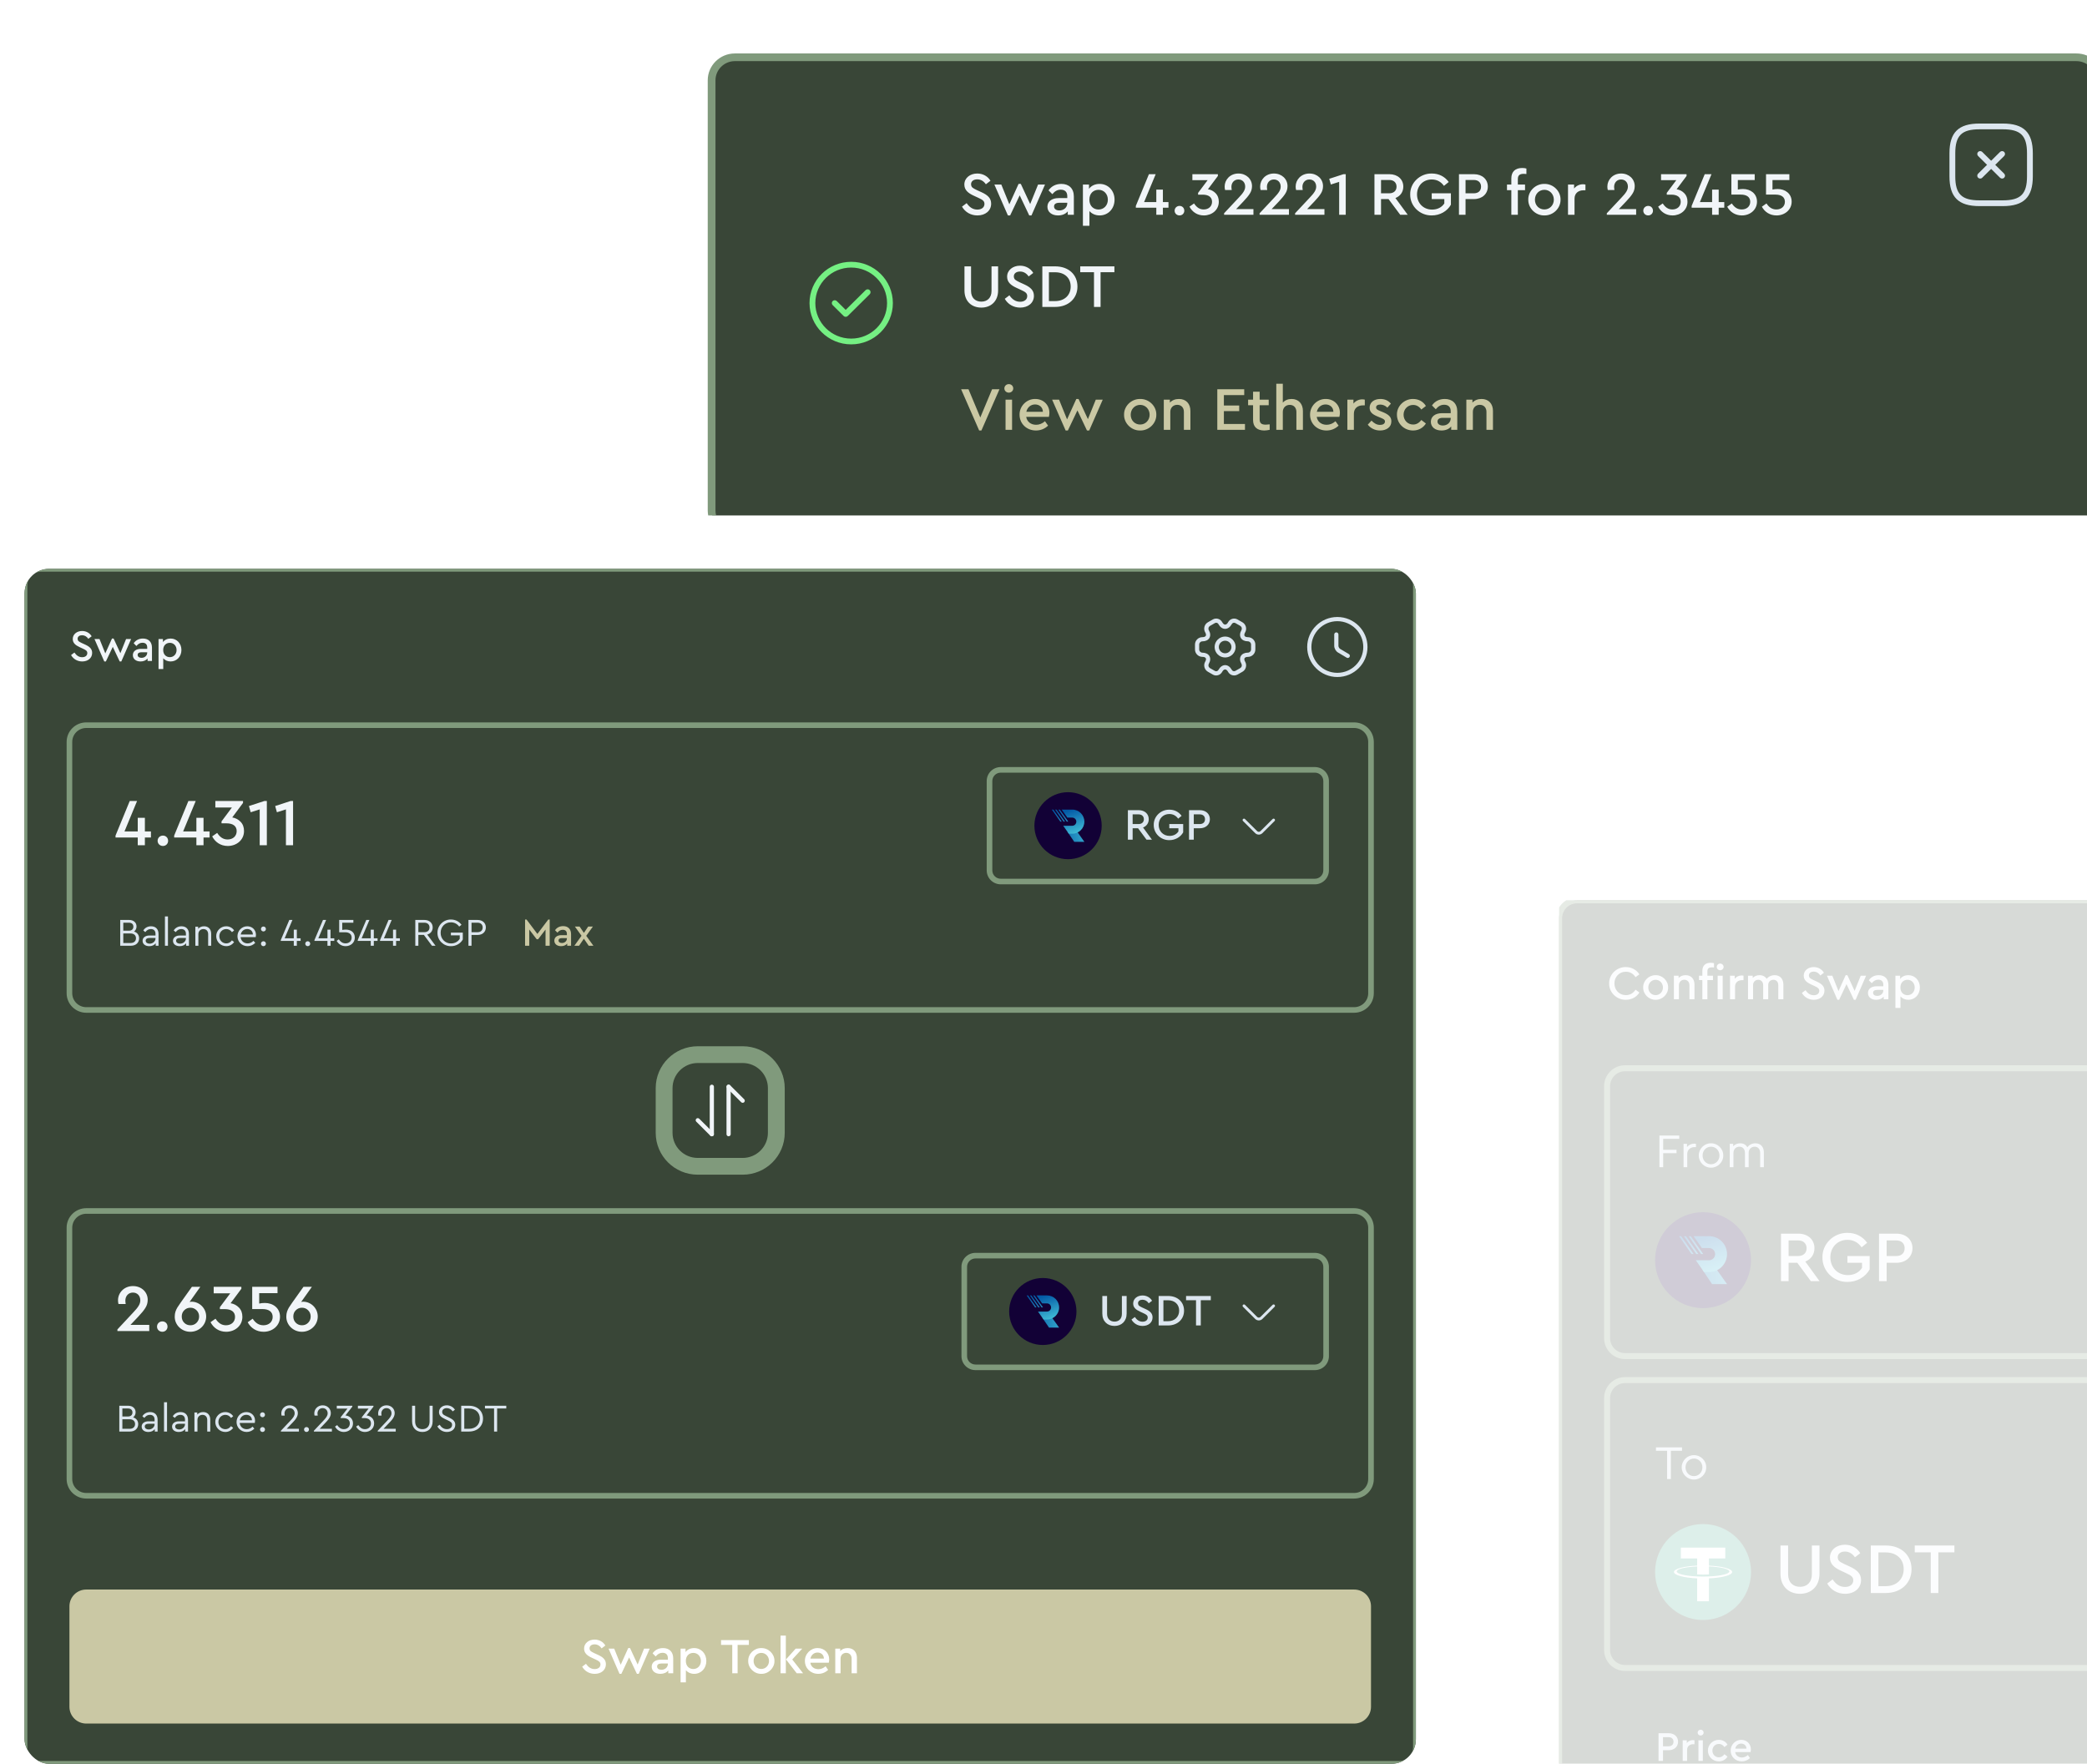 <svg width="510" height="431" viewBox="0 0 510 431" fill="none" xmlns="http://www.w3.org/2000/svg">
<g clip-path="url(#clip0_906_14472)">
<g opacity="0.2" clip-path="url(#clip1_906_14472)">
<path d="M381 224.397C381 221.968 382.968 220 385.397 220H716.603C719.032 220 721 221.968 721 224.397V696.293C721 698.721 719.032 700.69 716.603 700.69H385.397C382.968 700.69 381 698.721 381 696.293V224.397Z" fill="#394637"/>
<path d="M393.228 240.312C393.181 242.528 395.093 244.345 397.297 244.31C398.739 244.31 399.958 243.618 400.615 242.528L399.677 241.836C399.126 242.692 398.328 243.173 397.308 243.173C395.726 243.173 394.518 241.953 394.518 240.312C394.518 238.671 395.726 237.451 397.308 237.451C398.328 237.451 399.126 237.932 399.677 238.788L400.615 238.096C399.946 237.006 398.715 236.314 397.297 236.314C395.093 236.279 393.181 238.096 393.228 240.312ZM401.541 241.297C401.506 242.926 402.925 244.345 404.578 244.31C406.254 244.345 407.673 242.926 407.638 241.297C407.673 239.667 406.254 238.26 404.578 238.295C402.925 238.272 401.506 239.644 401.541 241.297ZM406.372 241.308C406.372 242.352 405.598 243.173 404.578 243.173C403.569 243.173 402.796 242.375 402.796 241.308C402.796 240.242 403.569 239.421 404.589 239.421C405.586 239.421 406.372 240.242 406.372 241.308ZM414.079 240.582C414.079 239.21 413.27 238.295 411.921 238.295C411.206 238.295 410.632 238.53 410.198 238.987V238.424H409.049V244.181H410.28V240.746C410.28 239.96 410.831 239.409 411.593 239.409C412.343 239.409 412.848 239.948 412.848 240.746V244.181H414.079V240.582ZM417.235 237.369C417.235 236.631 417.61 236.373 418.36 236.373C418.501 236.373 418.665 236.384 418.853 236.408V235.364C418.63 235.294 418.372 235.259 418.055 235.259C416.789 235.259 416.004 235.915 416.004 237.264V238.424H415.183V239.491H416.004V244.181H417.235V239.491H418.595V238.424H417.235V237.369ZM419.744 244.181H420.975V238.424H419.744V244.181ZM419.521 236.279C419.521 236.736 419.896 237.088 420.365 237.088C420.822 237.088 421.197 236.736 421.197 236.279C421.197 235.822 420.822 235.458 420.365 235.458C419.896 235.458 419.521 235.822 419.521 236.279ZM426.06 238.424C425.919 238.389 425.767 238.366 425.591 238.366C424.934 238.366 424.325 238.659 423.914 239.175V238.424H422.765V244.181H423.996V241.109C423.996 240.089 424.712 239.515 425.685 239.515H426.06V238.424ZM435.803 240.582C435.803 239.21 434.994 238.295 433.669 238.295C432.86 238.295 432.145 238.647 431.723 239.198C431.383 238.635 430.773 238.295 429.976 238.295C429.284 238.295 428.721 238.542 428.311 238.964V238.424H427.162V244.181H428.393V240.757C428.393 239.96 428.909 239.421 429.659 239.421C430.398 239.421 430.867 239.96 430.867 240.757V244.181H432.098V240.699C432.098 239.96 432.614 239.421 433.364 239.421C434.103 239.421 434.56 239.948 434.56 240.757V244.181H435.803V240.582ZM440.329 242.633C440.927 243.677 441.982 244.31 443.248 244.31C444.737 244.31 445.839 243.419 445.839 242.071C445.839 241.051 445.241 240.441 443.987 239.866L443.119 239.468C442.357 239.081 442.088 238.975 442.041 238.366C442.041 237.756 442.557 237.428 443.213 237.428C443.87 237.428 444.433 237.756 444.843 238.366L445.71 237.697C445.23 236.865 444.304 236.314 443.213 236.314C441.877 236.314 440.775 237.146 440.775 238.413C440.775 239.444 441.455 240.042 442.58 240.558L443.436 240.957C444.245 241.332 444.573 241.566 444.573 242.117C444.573 242.774 444.034 243.196 443.237 243.196C442.346 243.196 441.724 242.715 441.208 241.965L440.329 242.633ZM454.704 238.424L453.215 242.141L451.444 238.295H451.022L449.275 242.188L447.763 238.424H446.45L449.006 244.31H449.428L451.233 240.476L453.039 244.31H453.461L456.017 238.424H454.704ZM461.468 240.699C461.468 239.151 460.53 238.295 459.111 238.295C458.115 238.295 457.259 238.694 456.685 239.526L457.4 240.253C457.88 239.679 458.349 239.397 458.994 239.397C459.78 239.397 460.225 239.831 460.225 240.628V241.004H458.596C457.294 241.004 456.474 241.648 456.474 242.645C456.474 243.642 457.271 244.31 458.478 244.31C459.264 244.31 459.897 244.04 460.319 243.536V244.181H461.468V240.699ZM460.225 242C460.225 242.786 459.569 243.36 458.736 243.36C458.138 243.36 457.728 243.079 457.728 242.598C457.728 242.129 458.091 241.895 458.748 241.895H460.225V242ZM469.161 241.297C469.161 239.597 467.965 238.295 466.336 238.295C465.492 238.295 464.753 238.635 464.331 239.233V238.424H463.182V246.291H464.413V243.477C464.87 244.005 465.55 244.31 466.336 244.31C467.965 244.31 469.161 243.02 469.161 241.297ZM467.895 241.308C467.895 242.411 467.121 243.184 466.136 243.184C465.234 243.184 464.401 242.563 464.401 241.297C464.401 240.042 465.234 239.421 466.136 239.421C467.133 239.421 467.895 240.206 467.895 241.308Z" fill="#F1F5F8"/>
<path d="M392.724 265.431C392.724 263.003 394.693 261.034 397.121 261.034H704.879C707.308 261.034 709.276 263.003 709.276 265.431V326.982C709.276 329.411 707.308 331.379 704.879 331.379H397.121C394.693 331.379 392.724 329.411 392.724 326.982V265.431Z" fill="#394637"/>
<path d="M405.515 285.215H406.43V281.792H409.689V280.96H406.43V278.298H410.357V277.478H405.515V285.215ZM414.446 279.506C414.294 279.471 414.153 279.459 414.024 279.459C413.333 279.459 412.664 279.764 412.254 280.315V279.506H411.41V285.215H412.313V281.98C412.313 280.924 413.145 280.303 414.106 280.303H414.446V279.506ZM415.133 282.355C415.109 283.961 416.481 285.368 418.111 285.333C419.74 285.368 421.147 283.961 421.112 282.355C421.147 280.725 419.752 279.353 418.122 279.377C416.493 279.342 415.098 280.725 415.133 282.355ZM420.186 282.367C420.186 283.562 419.271 284.5 418.111 284.5C416.95 284.5 416.059 283.562 416.059 282.367C416.059 281.135 416.95 280.209 418.122 280.209C419.283 280.209 420.186 281.135 420.186 282.367ZM431.035 281.628C431.035 280.268 430.273 279.377 428.96 279.377C428.116 279.377 427.424 279.764 427.002 280.362C426.673 279.74 426.076 279.377 425.243 279.377C424.54 279.377 423.953 279.635 423.543 280.104V279.506H422.699V285.215H423.602V281.745C423.602 280.842 424.2 280.209 425.056 280.209C425.888 280.209 426.416 280.819 426.416 281.745V285.215H427.318V281.663C427.318 280.854 427.928 280.209 428.784 280.209C429.628 280.209 430.132 280.819 430.132 281.745V285.215H431.035V281.628Z" fill="#DCE6EF"/>
<path d="M444.644 313.061L441.162 308.277C442.552 307.732 443.396 306.536 443.396 305.006C443.396 302.914 441.796 301.454 439.457 301.454H435.218V313.061H437.082V308.576H439.21L442.517 313.061H444.644ZM437.082 303.107H439.421C440.705 303.107 441.479 303.881 441.479 305.024C441.479 306.149 440.705 306.923 439.421 306.923H437.082V303.107ZM445.352 307.257C445.299 310.581 448.078 313.307 451.472 313.254C453.811 313.254 455.851 312.041 456.888 310.194V306.923H451.454V308.576H455.024V309.825C454.303 310.933 453.09 311.584 451.56 311.584C449.062 311.584 447.286 309.719 447.286 307.24C447.286 304.795 449.01 302.966 451.454 302.966C452.896 302.966 454.057 303.582 454.918 304.795L456.273 303.687C455.165 302.14 453.494 301.261 451.472 301.261C448.113 301.208 445.281 303.934 445.352 307.257ZM459.176 313.061H461.04V308.576H463.414C465.753 308.576 467.353 307.082 467.353 305.006C467.353 302.914 465.753 301.454 463.414 301.454H459.176V313.061ZM461.04 306.923V303.107H463.379C464.698 303.107 465.437 303.881 465.437 305.024C465.437 306.167 464.698 306.923 463.379 306.923H461.04Z" fill="#F1F5F8"/>
<path d="M404.448 307.931C404.448 301.456 409.697 296.207 416.172 296.207C422.647 296.207 427.897 301.456 427.897 307.931C427.897 314.407 422.647 319.655 416.172 319.655C409.697 319.655 404.448 314.407 404.448 307.931Z" fill="#120136"/>
<path d="M422.035 313.794H418.38L415.945 310.162L419.516 310.232L422.035 313.794Z" fill="url(#paint0_linear_906_14472)"/>
<path d="M422.034 306.453C422.034 307.661 421.546 308.759 420.757 309.551C419.968 310.343 418.878 310.833 417.67 310.833H416.41L414.397 307.947H417.644C418.052 307.947 418.423 307.779 418.69 307.51C418.958 307.242 419.125 306.869 419.125 306.459C419.125 305.641 418.463 304.973 417.644 304.973H415.888L413.935 302.184L413.855 302.069H417.67C420.082 302.073 422.034 304.033 422.034 306.453Z" fill="url(#paint1_linear_906_14472)"/>
<path d="M416.212 306.44H415.697L412.651 302.076L413.173 302.08L416.212 306.44Z" fill="url(#paint2_linear_906_14472)"/>
<path d="M413.872 306.439H413.357L410.31 302.075L410.832 302.079L413.872 306.439Z" fill="url(#paint3_linear_906_14472)"/>
<path d="M415.042 306.44H414.527L411.481 302.076L412.002 302.08L415.042 306.44Z" fill="url(#paint4_linear_906_14472)"/>
<path d="M397.121 261.767H704.879V260.302H397.121V261.767ZM708.543 265.431V326.983H710.009V265.431H708.543ZM704.879 330.647H397.121V332.112H704.879V330.647ZM393.457 326.983V265.431H391.991V326.983H393.457ZM397.121 330.647C395.097 330.647 393.457 329.006 393.457 326.983H391.991C391.991 329.816 394.288 332.112 397.121 332.112V330.647ZM708.543 326.983C708.543 329.006 706.903 330.647 704.879 330.647V332.112C707.712 332.112 710.009 329.816 710.009 326.983H708.543ZM704.879 261.767C706.903 261.767 708.543 263.408 708.543 265.431H710.009C710.009 262.598 707.712 260.302 704.879 260.302V261.767ZM397.121 260.302C394.288 260.302 391.991 262.598 391.991 265.431H393.457C393.457 263.408 395.097 261.767 397.121 261.767V260.302Z" fill="#809a7c"/>
<path d="M392.724 341.638C392.724 339.209 394.693 337.241 397.121 337.241H704.879C707.308 337.241 709.276 339.209 709.276 341.638V403.189C709.276 405.618 707.308 407.586 704.879 407.586H397.121C394.693 407.586 392.724 405.618 392.724 403.189V341.638Z" fill="#394637"/>
<path d="M407.391 361.423H408.306V354.505H411.037V353.685H404.671V354.505H407.391V361.423ZM410.965 358.562C410.942 360.168 412.314 361.575 413.943 361.54C415.573 361.575 416.98 360.168 416.945 358.562C416.98 356.932 415.585 355.56 413.955 355.584C412.325 355.549 410.93 356.932 410.965 358.562ZM416.018 358.574C416.018 359.769 415.104 360.707 413.943 360.707C412.783 360.707 411.892 359.769 411.892 358.574C411.892 357.343 412.783 356.416 413.955 356.416C415.116 356.416 416.018 357.343 416.018 358.574Z" fill="#DCE6EF"/>
<path d="M435.095 384.572C435.095 387.632 437.1 389.461 439.879 389.461C442.605 389.461 444.627 387.632 444.627 384.572V377.66H442.763V384.695C442.763 386.664 441.567 387.755 439.879 387.755C438.173 387.755 436.959 386.664 436.959 384.695V377.66H435.095V384.572ZM446.517 386.946C447.414 388.511 448.996 389.461 450.896 389.461C453.129 389.461 454.782 388.124 454.782 386.102C454.782 384.572 453.885 383.657 452.004 382.795L450.702 382.197C449.559 381.617 449.155 381.459 449.084 380.544C449.084 379.63 449.858 379.137 450.843 379.137C451.828 379.137 452.672 379.63 453.287 380.544L454.589 379.542C453.868 378.293 452.478 377.467 450.843 377.467C448.838 377.467 447.185 378.715 447.185 380.615C447.185 382.162 448.205 383.059 449.893 383.833L451.177 384.431C452.39 384.994 452.883 385.345 452.883 386.172C452.883 387.157 452.074 387.79 450.878 387.79C449.541 387.79 448.609 387.069 447.836 385.943L446.517 386.946ZM457.167 389.267H460.807C464.588 389.267 467.12 386.823 467.12 383.446C467.12 380.017 464.606 377.66 460.807 377.66H457.167V389.267ZM459.031 387.596V379.349H460.789C463.498 379.349 465.204 380.984 465.204 383.446C465.204 385.873 463.48 387.596 460.789 387.596H459.031ZM471.812 389.267H473.676V379.331H477.597V377.66H467.907V379.331H471.812V389.267Z" fill="#F1F5F8"/>
<path d="M416.172 372.414C422.647 372.414 427.897 377.664 427.897 384.138C427.897 390.613 422.647 395.862 416.172 395.862C409.698 395.862 404.448 390.614 404.448 384.138C404.448 377.662 409.697 372.414 416.172 372.414Z" fill="#53AE94"/>
<path d="M417.619 382.576V380.832H421.608V378.174H410.747V380.832H414.736V382.574C411.495 382.723 409.057 383.365 409.057 384.134C409.057 384.903 411.496 385.545 414.736 385.695V391.281H417.62V385.695C420.856 385.545 423.289 384.903 423.289 384.136C423.289 383.367 420.856 382.726 417.62 382.576L417.619 382.576ZM417.62 385.222V385.22C417.539 385.225 417.121 385.25 416.19 385.25C415.446 385.25 414.922 385.229 414.738 385.219V385.222C411.874 385.095 409.736 384.596 409.736 383.999C409.736 383.403 411.874 382.905 414.738 382.778V384.725C414.925 384.738 415.462 384.769 416.202 384.769C417.092 384.769 417.539 384.733 417.621 384.725V382.778C420.479 382.905 422.612 383.404 422.612 383.999C422.612 384.594 420.478 385.093 417.621 385.22" fill="white"/>
<path d="M397.121 337.974H704.879V336.509H397.121V337.974ZM708.543 341.638V403.19H710.009V341.638H708.543ZM704.879 406.854H397.121V408.319H704.879V406.854ZM393.457 403.19V341.638H391.991V403.19H393.457ZM397.121 406.854C395.097 406.854 393.457 405.213 393.457 403.19H391.991C391.991 406.023 394.288 408.319 397.121 408.319V406.854ZM708.543 403.19C708.543 405.213 706.903 406.854 704.879 406.854V408.319C707.712 408.319 710.009 406.023 710.009 403.19H708.543ZM704.879 337.974C706.903 337.974 708.543 339.615 708.543 341.638H710.009C710.009 338.805 707.712 336.509 704.879 336.509V337.974ZM397.121 336.509C394.288 336.509 391.991 338.805 391.991 341.638H393.457C393.457 339.615 395.097 337.974 397.121 337.974V336.509Z" fill="#809a7c"/>
<path d="M405.3 430.301H406.387V427.685H407.772C409.137 427.685 410.07 426.813 410.07 425.603C410.07 424.382 409.137 423.531 407.772 423.531H405.3V430.301ZM406.387 426.721V424.495H407.752C408.521 424.495 408.952 424.946 408.952 425.613C408.952 426.28 408.521 426.721 407.752 426.721H406.387ZM414.081 425.264C413.958 425.234 413.825 425.213 413.671 425.213C413.097 425.213 412.563 425.47 412.204 425.921V425.264H411.199V430.301H412.276V427.614C412.276 426.721 412.902 426.218 413.753 426.218H414.081V425.264ZM415.046 430.301H416.123V425.264H415.046V430.301ZM414.851 423.387C414.851 423.787 415.179 424.095 415.589 424.095C415.99 424.095 416.318 423.787 416.318 423.387C416.318 422.987 415.99 422.669 415.589 422.669C415.179 422.669 414.851 422.987 414.851 423.387ZM417.363 427.778C417.363 429.245 418.542 430.414 420.03 430.414C420.943 430.414 421.702 429.973 422.153 429.245L421.394 428.66C421.025 429.163 420.573 429.419 420.04 429.419C419.137 429.419 418.46 428.701 418.46 427.778C418.46 426.865 419.137 426.147 420.04 426.147C420.584 426.147 421.035 426.403 421.394 426.916L422.153 426.321C421.712 425.593 420.963 425.152 420.03 425.152C418.583 425.131 417.332 426.331 417.363 427.778ZM427.775 428.137C427.826 427.901 427.857 427.675 427.857 427.46C427.857 426.147 426.862 425.152 425.528 425.152C424.102 425.121 422.892 426.342 422.923 427.788C422.923 429.276 424.092 430.414 425.631 430.414C426.4 430.414 427.067 430.147 427.642 429.604L427.129 428.865C426.677 429.265 426.185 429.46 425.662 429.46C424.8 429.46 424.154 428.957 424.02 428.137H427.775ZM424.041 427.296C424.205 426.547 424.779 426.065 425.487 426.065C426.195 426.065 426.77 426.526 426.78 427.296H424.041Z" fill="#DCE6EF"/>
<path d="M385.397 220.733H716.604V219.268H385.397V220.733ZM720.267 224.397V696.293H721.733V224.397H720.267ZM716.604 699.957H385.397V701.423H716.604V699.957ZM381.733 696.293V224.397H380.267V696.293H381.733ZM385.397 699.957C383.373 699.957 381.733 698.317 381.733 696.293H380.267C380.267 699.126 382.564 701.423 385.397 701.423V699.957ZM720.267 696.293C720.267 698.317 718.627 699.957 716.604 699.957V701.423C719.436 701.423 721.733 699.126 721.733 696.293H720.267ZM716.604 220.733C718.627 220.733 720.267 222.373 720.267 224.397H721.733C721.733 221.564 719.436 219.268 716.604 219.268V220.733ZM385.397 219.268C382.564 219.268 380.267 221.564 380.267 224.397H381.733C381.733 222.373 383.373 220.733 385.397 220.733V219.268Z" fill="#809a7c"/>
</g>
<g clip-path="url(#clip2_906_14472)">
<path d="M6 143.093C6 140.833 7.841 139 10.113 139H341.887C344.159 139 346 140.833 346 143.093V426.907C346 429.167 344.159 431 341.887 431H10.113C7.841 431 6 429.167 6 426.907V143.093Z" fill="#394637"/>
<path d="M326.806 165.437C322.742 165.437 319.438 162.148 319.438 158.103C319.438 154.057 322.742 150.769 326.806 150.769C330.871 150.769 334.175 154.057 334.175 158.103C334.175 162.148 330.871 165.437 326.806 165.437ZM326.806 151.792C323.31 151.792 320.466 154.623 320.466 158.103C320.466 161.582 323.31 164.413 326.806 164.413C330.302 164.413 333.147 161.582 333.147 158.103C333.147 154.623 330.302 151.792 326.806 151.792Z" fill="#DCE6EF"/>
<path d="M329.35 160.784C329.261 160.784 329.171 160.764 329.089 160.709L326.964 159.447C326.436 159.133 326.046 158.444 326.046 157.837V155.04C326.046 154.76 326.279 154.528 326.56 154.528C326.841 154.528 327.074 154.76 327.074 155.04V157.837C327.074 158.083 327.28 158.444 327.492 158.567L329.617 159.829C329.864 159.973 329.939 160.286 329.795 160.532C329.692 160.696 329.521 160.784 329.35 160.784Z" fill="#DCE6EF"/>
<path d="M299.387 160.661C297.968 160.661 296.817 159.515 296.817 158.102C296.817 156.69 297.968 155.544 299.387 155.544C300.806 155.544 301.958 156.69 301.958 158.102C301.958 159.515 300.806 160.661 299.387 160.661ZM299.387 156.567C298.537 156.567 297.845 157.256 297.845 158.102C297.845 158.948 298.537 159.637 299.387 159.637C300.237 159.637 300.93 158.948 300.93 158.102C300.93 157.256 300.237 156.567 299.387 156.567Z" fill="#DCE6EF"/>
<path d="M301.588 165.055C301.444 165.055 301.3 165.034 301.156 165C300.731 164.884 300.374 164.618 300.148 164.243L300.066 164.107C299.661 163.411 299.106 163.411 298.702 164.107L298.626 164.236C298.4 164.618 298.044 164.891 297.619 165C297.187 165.116 296.741 165.055 296.364 164.83L295.185 164.154C294.767 163.916 294.465 163.527 294.335 163.056C294.212 162.585 294.274 162.101 294.513 161.685C294.712 161.337 294.767 161.023 294.651 160.825C294.534 160.627 294.239 160.511 293.835 160.511C292.834 160.511 292.018 159.699 292.018 158.703V157.503C292.018 156.506 292.834 155.695 293.835 155.695C294.239 155.695 294.534 155.579 294.651 155.381C294.767 155.183 294.719 154.869 294.513 154.521C294.274 154.105 294.212 153.614 294.335 153.15C294.459 152.679 294.76 152.29 295.185 152.051L296.371 151.376C297.146 150.919 298.167 151.185 298.633 151.97L298.715 152.106C299.12 152.802 299.675 152.802 300.08 152.106L300.155 151.976C300.621 151.185 301.643 150.919 302.424 151.383L303.603 152.058C304.021 152.297 304.323 152.686 304.453 153.157C304.576 153.627 304.515 154.112 304.275 154.528C304.076 154.876 304.021 155.19 304.138 155.388C304.254 155.585 304.549 155.701 304.953 155.701C305.954 155.701 306.77 156.513 306.77 157.509V158.71C306.77 159.706 305.954 160.518 304.953 160.518C304.549 160.518 304.254 160.634 304.138 160.832C304.021 161.03 304.069 161.344 304.275 161.691C304.515 162.108 304.583 162.599 304.453 163.063C304.33 163.534 304.028 163.922 303.603 164.161L302.417 164.837C302.157 164.98 301.876 165.055 301.588 165.055ZM299.387 162.531C299.997 162.531 300.566 162.913 300.957 163.588L301.032 163.718C301.115 163.861 301.252 163.963 301.416 164.004C301.581 164.045 301.745 164.025 301.882 163.943L303.068 163.261C303.247 163.158 303.384 162.988 303.438 162.783C303.493 162.578 303.466 162.367 303.363 162.19C302.972 161.521 302.924 160.832 303.226 160.307C303.528 159.781 304.151 159.481 304.933 159.481C305.372 159.481 305.721 159.133 305.721 158.696V157.496C305.721 157.066 305.372 156.711 304.933 156.711C304.151 156.711 303.528 156.411 303.226 155.886C302.924 155.36 302.972 154.671 303.363 154.003C303.466 153.825 303.493 153.614 303.438 153.409C303.384 153.204 303.253 153.041 303.075 152.931L301.889 152.256C301.595 152.079 301.204 152.181 301.026 152.481L300.95 152.611C300.559 153.286 299.99 153.668 299.38 153.668C298.77 153.668 298.201 153.286 297.811 152.611L297.735 152.474C297.564 152.188 297.18 152.086 296.885 152.256L295.699 152.938C295.521 153.041 295.384 153.211 295.329 153.416C295.274 153.621 295.302 153.832 295.405 154.009C295.795 154.678 295.843 155.367 295.542 155.892C295.24 156.418 294.616 156.718 293.835 156.718C293.396 156.718 293.047 157.066 293.047 157.503V158.703C293.047 159.133 293.396 159.488 293.835 159.488C294.616 159.488 295.24 159.788 295.542 160.313C295.843 160.839 295.795 161.528 295.405 162.196C295.302 162.374 295.274 162.585 295.329 162.79C295.384 162.995 295.514 163.158 295.692 163.267L296.878 163.943C297.022 164.032 297.194 164.052 297.351 164.011C297.516 163.97 297.653 163.861 297.742 163.718L297.818 163.588C298.208 162.92 298.777 162.531 299.387 162.531Z" fill="#DCE6EF"/>
<path d="M17.363 160.073C17.922 161.045 18.909 161.634 20.093 161.634C21.486 161.634 22.517 160.804 22.517 159.549C22.517 158.599 21.958 158.032 20.785 157.497L19.973 157.126C19.26 156.766 19.008 156.667 18.964 156.1C18.964 155.532 19.446 155.226 20.061 155.226C20.675 155.226 21.201 155.532 21.585 156.1L22.397 155.478C21.947 154.703 21.081 154.189 20.061 154.189C18.81 154.189 17.779 154.964 17.779 156.143C17.779 157.104 18.416 157.661 19.468 158.141L20.269 158.512C21.026 158.861 21.333 159.08 21.333 159.593C21.333 160.204 20.828 160.597 20.082 160.597C19.249 160.597 18.668 160.15 18.185 159.451L17.363 160.073ZM30.81 156.154L29.417 159.615L27.761 156.034H27.366L25.732 159.658L24.317 156.154H23.088L25.479 161.634H25.874L27.563 158.065L29.252 161.634H29.647L32.038 156.154H30.81ZM37.138 158.272C37.138 156.831 36.261 156.034 34.933 156.034C34.001 156.034 33.2 156.405 32.663 157.18L33.332 157.857C33.782 157.322 34.221 157.06 34.824 157.06C35.559 157.06 35.975 157.464 35.975 158.207V158.556H34.451C33.233 158.556 32.466 159.156 32.466 160.084C32.466 161.012 33.212 161.634 34.341 161.634C35.076 161.634 35.668 161.383 36.063 160.914V161.514H37.138V158.272ZM35.975 159.484C35.975 160.215 35.361 160.75 34.583 160.75C34.023 160.75 33.639 160.488 33.639 160.04C33.639 159.604 33.979 159.385 34.593 159.385H35.975V159.484ZM44.334 158.829C44.334 157.246 43.215 156.034 41.691 156.034C40.901 156.034 40.21 156.351 39.816 156.908V156.154H38.741V163.479H39.892V160.859C40.32 161.35 40.956 161.634 41.691 161.634C43.215 161.634 44.334 160.433 44.334 158.829ZM43.15 158.84C43.15 159.866 42.426 160.586 41.505 160.586C40.66 160.586 39.881 160.008 39.881 158.829C39.881 157.661 40.66 157.082 41.505 157.082C42.437 157.082 43.15 157.814 43.15 158.84Z" fill="#F1F5F8"/>
<path d="M16.968 181.3C16.968 179.039 18.809 177.206 21.081 177.206H330.919C333.191 177.206 335.032 179.039 335.032 181.3V242.701C335.032 244.962 333.191 246.795 330.919 246.795H21.081C18.809 246.795 16.968 244.962 16.968 242.701V181.3Z" fill="#394637"/>
<path d="M241.806 190.85C241.806 189.343 243.034 188.121 244.548 188.121H321.323C322.837 188.121 324.064 189.343 324.064 190.85V212.682C324.064 214.189 322.837 215.411 321.323 215.411H244.548C243.034 215.411 241.806 214.189 241.806 212.682V190.85Z" fill="#394637"/>
<path d="M261 209.953C265.543 209.953 269.226 206.288 269.226 201.766C269.226 197.245 265.543 193.579 261 193.579C256.457 193.579 252.774 197.245 252.774 201.766C252.774 206.288 256.457 209.953 261 209.953Z" fill="#120136"/>
<path d="M264.99 205.708H262.514L260.865 203.269L263.285 203.316L264.99 205.708Z" fill="url(#paint5_linear_906_14472)"/>
<path d="M264.99 200.778C264.99 201.59 264.659 202.327 264.125 202.859C263.591 203.391 262.852 203.72 262.034 203.72H261.18L259.817 201.781H262.016C262.292 201.781 262.544 201.668 262.725 201.488C262.906 201.308 263.02 201.058 263.02 200.783C263.02 200.232 262.571 199.784 262.016 199.784H260.827L259.504 197.911L259.45 197.834H262.034C263.667 197.836 264.99 199.153 264.99 200.778Z" fill="url(#paint6_linear_906_14472)"/>
<path d="M261.047 200.769H260.698L258.635 197.839L258.988 197.841L261.047 200.769Z" fill="url(#paint7_linear_906_14472)"/>
<path d="M259.461 200.769H259.112L257.049 197.839L257.403 197.841L259.461 200.769Z" fill="url(#paint8_linear_906_14472)"/>
<path d="M260.253 200.769H259.905L257.842 197.839L258.195 197.841L260.253 200.769Z" fill="url(#paint9_linear_906_14472)"/>
<path d="M281.499 205.178L279.327 202.208C280.194 201.87 280.72 201.128 280.72 200.178C280.72 198.879 279.722 197.973 278.263 197.973H275.62V205.178H276.783V202.394H278.11L280.172 205.178H281.499ZM276.783 198.999H278.241C279.042 198.999 279.525 199.479 279.525 200.189C279.525 200.888 279.042 201.368 278.241 201.368H276.783V198.999ZM281.94 201.575C281.907 203.638 283.64 205.33 285.756 205.298C287.215 205.298 288.487 204.544 289.134 203.398V201.368H285.745V202.394H287.972V203.169C287.522 203.857 286.765 204.261 285.811 204.261C284.254 204.261 283.146 203.104 283.146 201.564C283.146 200.047 284.221 198.912 285.745 198.912C286.645 198.912 287.369 199.294 287.906 200.047L288.751 199.359C288.06 198.399 287.018 197.853 285.756 197.853C283.661 197.82 281.896 199.512 281.94 201.575ZM290.562 205.178H291.724V202.394H293.205C294.663 202.394 295.662 201.466 295.662 200.178C295.662 198.879 294.663 197.973 293.205 197.973H290.562V205.178ZM291.724 201.368V198.999H293.183C294.005 198.999 294.466 199.479 294.466 200.189C294.466 200.899 294.005 201.368 293.183 201.368H291.724Z" fill="#DCE6EF"/>
<path d="M307.613 203.949C307.293 203.949 306.973 203.827 306.73 203.586L303.751 200.62C303.618 200.488 303.618 200.27 303.751 200.138C303.884 200.006 304.103 200.006 304.235 200.138L307.215 203.103C307.434 203.322 307.791 203.322 308.01 203.103L310.99 200.138C311.122 200.006 311.342 200.006 311.474 200.138C311.607 200.27 311.607 200.488 311.474 200.62L308.495 203.586C308.252 203.827 307.933 203.949 307.613 203.949Z" fill="#DCE6EF"/>
<path d="M244.548 188.804H321.322V187.439H244.548V188.804ZM323.379 190.851V212.682H324.75V190.851H323.379ZM321.322 214.729H244.548V216.094H321.322V214.729ZM242.492 212.682V190.851H241.121V212.682H242.492ZM244.548 214.729C243.412 214.729 242.492 213.813 242.492 212.682H241.121C241.121 214.566 242.656 216.094 244.548 216.094V214.729ZM323.379 212.682C323.379 213.813 322.458 214.729 321.322 214.729V216.094C323.215 216.094 324.75 214.566 324.75 212.682H323.379ZM321.322 188.804C322.458 188.804 323.379 189.72 323.379 190.851H324.75C324.75 188.967 323.215 187.439 321.322 187.439V188.804ZM244.548 187.439C242.656 187.439 241.121 188.967 241.121 190.851H242.492C242.492 189.72 243.412 188.804 244.548 188.804V187.439Z" fill="#809a7c"/>
<path d="M36.885 203.169H35.404V199.845H33.661V203.169H30.42L33.496 195.735H31.703L28.232 204.184V204.659H33.661V206.542H35.404V204.659H36.885V203.169ZM38.515 205.461C38.515 206.182 39.09 206.722 39.814 206.722C40.538 206.722 41.081 206.182 41.081 205.461C41.081 204.725 40.538 204.184 39.814 204.184C39.09 204.184 38.515 204.741 38.515 205.461ZM51.216 203.169H49.735V199.845H47.992V203.169H44.751L47.827 195.735H46.034L42.562 204.184V204.659H47.992V206.542H49.735V204.659H51.216V203.169ZM59.631 203.071C59.631 202.138 59.352 201.384 58.792 200.811C58.233 200.238 57.559 199.878 56.752 199.747L59.385 196.21V195.735H52.623V197.324H56.67L54.137 200.713V201.188H55.337C56.933 201.188 57.838 201.859 57.838 203.087C57.838 204.315 56.917 205.134 55.617 205.134C54.498 205.134 53.725 204.528 53.067 203.529L51.85 204.381C52.574 205.773 53.906 206.722 55.667 206.722C57.805 206.722 59.631 205.265 59.631 203.071ZM64.599 195.735L60.832 196.963L61.26 198.486L63.464 197.782V206.542H65.208V195.735H64.599ZM71.01 195.735L67.242 196.963L67.67 198.486L69.874 197.782V206.542H71.618V195.735H71.01Z" fill="#F1F5F8"/>
<path d="M33.996 229.288C33.996 228.476 33.536 227.865 32.759 227.636C33.142 227.34 33.363 226.92 33.363 226.394C33.363 225.926 33.2 225.544 32.874 225.248C32.547 224.952 32.106 224.799 31.559 224.799H29.381V231.103H31.991C33.229 231.103 33.996 230.339 33.996 229.288ZM31.482 225.468C32.212 225.468 32.595 225.84 32.595 226.442C32.595 227.044 32.202 227.426 31.482 227.426H30.129V225.468H31.482ZM33.229 229.269C33.229 229.966 32.749 230.434 31.914 230.434H30.129V228.104H31.914C32.749 228.104 33.229 228.572 33.229 229.269ZM38.739 228.238C38.739 227.015 38.02 226.346 36.916 226.346C36.139 226.346 35.438 226.681 35.016 227.368L35.505 227.77C35.889 227.273 36.302 227.025 36.868 227.025C37.569 227.025 38 227.435 38 228.199V228.601H36.523C35.515 228.601 34.843 229.107 34.843 229.9C34.843 230.702 35.515 231.208 36.474 231.208C37.156 231.208 37.703 230.96 38.048 230.501V231.103H38.739V228.238ZM38 229.317C38 230.033 37.338 230.597 36.571 230.597C36.023 230.597 35.601 230.329 35.601 229.861C35.601 229.432 35.956 229.202 36.609 229.202H38V229.317ZM40.307 231.103H41.046V223.939H40.307V231.103ZM46.171 228.238C46.171 227.015 45.452 226.346 44.348 226.346C43.571 226.346 42.87 226.681 42.448 227.368L42.937 227.77C43.321 227.273 43.734 227.025 44.3 227.025C45 227.025 45.432 227.435 45.432 228.199V228.601H43.954C42.947 228.601 42.275 229.107 42.275 229.9C42.275 230.702 42.947 231.208 43.906 231.208C44.588 231.208 45.135 230.96 45.48 230.501V231.103H46.171V228.238ZM45.432 229.317C45.432 230.033 44.77 230.597 44.002 230.597C43.455 230.597 43.033 230.329 43.033 229.861C43.033 229.432 43.388 229.202 44.041 229.202H45.432V229.317ZM51.606 228.18C51.606 227.082 50.953 226.346 49.869 226.346C49.284 226.346 48.775 226.566 48.429 226.948V226.451H47.739V231.103H48.477V228.266C48.477 227.54 48.986 227.025 49.706 227.025C50.426 227.025 50.867 227.531 50.867 228.266V231.103H51.606V228.18ZM52.838 228.772C52.838 230.119 53.932 231.208 55.285 231.208C56.101 231.208 56.783 230.816 57.205 230.196L56.677 229.785C56.303 230.282 55.842 230.53 55.295 230.53C54.326 230.53 53.596 229.747 53.596 228.772C53.596 227.808 54.326 227.025 55.295 227.025C55.842 227.025 56.312 227.273 56.687 227.779L57.215 227.359C56.792 226.738 56.101 226.346 55.285 226.346C53.952 226.327 52.81 227.445 52.838 228.772ZM62.493 229.002C62.531 228.811 62.55 228.629 62.55 228.448C62.55 227.216 61.629 226.346 60.42 226.346C59.086 226.346 58.03 227.435 58.03 228.782C58.03 230.148 59.115 231.208 60.506 231.208C61.245 231.208 61.888 230.902 62.378 230.396L61.946 229.9C61.524 230.32 61.044 230.53 60.516 230.53C59.595 230.53 58.885 229.919 58.798 229.002H62.493ZM58.827 228.352C58.99 227.55 59.623 227.015 60.401 227.015C61.178 227.015 61.783 227.521 61.792 228.352H58.827ZM63.772 227.005C63.772 227.349 64.041 227.607 64.377 227.607C64.713 227.607 64.981 227.349 64.981 227.005C64.981 226.662 64.713 226.404 64.377 226.404C64.041 226.404 63.772 226.662 63.772 227.005ZM63.772 230.606C63.772 230.95 64.041 231.208 64.377 231.208C64.713 231.208 64.981 230.95 64.981 230.606C64.981 230.262 64.713 230.005 64.377 230.005C64.041 230.005 63.772 230.262 63.772 230.606ZM73.46 229.279H72.539V227.177H71.791V229.279H69.564L71.464 224.799H70.697L68.614 229.718V229.928H71.791V231.103H72.539V229.928H73.46V229.279ZM74.596 230.606C74.596 230.95 74.865 231.208 75.201 231.208C75.537 231.208 75.806 230.95 75.806 230.606C75.806 230.262 75.537 230.005 75.201 230.005C74.865 230.005 74.596 230.262 74.596 230.606ZM81.689 229.279H80.768V227.177H80.019V229.279H77.793L79.693 224.799H78.925L76.843 229.718V229.928H80.019V231.103H80.768V229.928H81.689V229.279ZM86.707 229.107C86.707 227.808 85.709 227.158 84.538 227.158C84.231 227.158 83.933 227.187 83.636 227.235V225.468H86.352V224.799H82.887V227.808H84.317C85.354 227.808 85.93 228.285 85.93 229.116C85.93 229.957 85.306 230.52 84.452 230.52C83.693 230.52 83.185 230.129 82.791 229.527L82.273 229.909C82.705 230.673 83.454 231.208 84.461 231.208C85.651 231.208 86.707 230.377 86.707 229.107ZM92.269 229.279H91.348V227.177H90.6V229.279H88.373L90.273 224.799H89.506L87.423 229.718V229.928H90.6V231.103H91.348V229.928H92.269V229.279ZM97.715 229.279H96.794V227.177H96.045V229.279H93.819L95.719 224.799H94.951L92.869 229.718V229.928H96.045V231.103H96.794V229.928H97.715V229.279ZM106.43 231.103L104.405 228.371C105.24 228.133 105.739 227.473 105.739 226.623C105.739 225.563 104.942 224.799 103.714 224.799H101.487V231.103H102.236V228.457H103.589L105.556 231.103H106.43ZM102.236 225.468H103.685C104.491 225.468 104.961 225.945 104.961 226.633C104.961 227.33 104.501 227.789 103.685 227.789H102.236V225.468ZM106.904 227.951C106.875 229.756 108.382 231.237 110.196 231.208C110.819 231.208 111.386 231.065 111.894 230.769C112.412 230.473 112.816 230.071 113.094 229.575V227.894H110.186V228.562H112.345V229.412C111.913 230.1 111.155 230.539 110.234 230.539C108.775 230.568 107.652 229.384 107.681 227.941C107.652 226.518 108.756 225.353 110.196 225.382C111.04 225.382 111.722 225.764 112.211 226.423L112.777 225.983C112.192 225.172 111.27 224.694 110.196 224.694C108.382 224.665 106.875 226.146 106.904 227.951ZM114.477 231.103H115.226V228.467H116.704C117.932 228.467 118.729 227.703 118.729 226.623C118.729 225.563 117.932 224.799 116.704 224.799H114.477V231.103ZM115.226 227.798V225.468H116.684C117.491 225.468 117.951 225.945 117.951 226.633C117.951 227.33 117.491 227.798 116.684 227.798H115.226Z" fill="#DCE6EF"/>
<path d="M145.153 220.869H127.331C125.816 220.869 124.589 222.091 124.589 223.598V233.15C124.589 234.657 125.816 235.878 127.331 235.878H145.153C146.667 235.878 147.895 234.657 147.895 233.15V223.598C147.895 222.091 146.667 220.869 145.153 220.869Z" fill="#394637"/>
<path d="M133.984 224.693L131.326 228.218L128.667 224.693H128.312V231.102H129.33V227.139L131.153 229.517H131.498L133.312 227.148V231.102H134.329V224.693H133.984ZM139.551 228.266C139.551 227.005 138.783 226.308 137.622 226.308C136.806 226.308 136.106 226.632 135.635 227.31L136.221 227.903C136.614 227.435 136.998 227.205 137.526 227.205C138.169 227.205 138.533 227.559 138.533 228.208V228.514H137.2C136.134 228.514 135.463 229.039 135.463 229.851C135.463 230.663 136.115 231.207 137.104 231.207C137.747 231.207 138.265 230.988 138.61 230.577V231.102H139.551V228.266ZM138.533 229.326C138.533 229.966 137.996 230.434 137.315 230.434C136.825 230.434 136.489 230.205 136.489 229.813C136.489 229.431 136.787 229.24 137.324 229.24H138.533V229.326ZM145.013 231.102L143.256 228.676L144.888 226.413H143.736L142.69 227.96L141.635 226.413H140.483L142.105 228.667L140.358 231.102H141.51L142.681 229.383L143.861 231.102H145.013Z" fill="#cac8a4"/>
<path d="M21.081 177.888H330.919V176.523H21.081V177.888ZM334.347 181.299V242.701H335.718V181.299H334.347ZM330.919 246.112H21.081V247.477H330.919V246.112ZM17.653 242.701V181.299H16.282V242.701H17.653ZM21.081 246.112C19.188 246.112 17.653 244.585 17.653 242.701H16.282C16.282 245.339 18.431 247.477 21.081 247.477V246.112ZM334.347 242.701C334.347 244.585 332.812 246.112 330.919 246.112V247.477C333.57 247.477 335.718 245.339 335.718 242.701H334.347ZM330.919 177.888C332.812 177.888 334.347 179.415 334.347 181.299H335.718C335.718 178.662 333.57 176.523 330.919 176.523V177.888ZM21.081 176.523C18.431 176.523 16.282 178.662 16.282 181.299H17.653C17.653 179.415 19.188 177.888 21.081 177.888V176.523Z" fill="#809a7c"/>
<path d="M16.968 300.009C16.968 297.749 18.809 295.916 21.081 295.916H330.919C333.191 295.916 335.032 297.749 335.032 300.009V361.411C335.032 363.672 333.191 365.505 330.919 365.505H21.081C18.809 365.505 16.968 363.672 16.968 361.411V300.009Z" fill="#394637"/>
<path d="M235.637 309.561C235.637 308.054 236.865 306.832 238.379 306.832H321.323C322.837 306.832 324.065 308.054 324.065 309.561V331.393C324.065 332.9 322.837 334.122 321.323 334.122H238.379C236.865 334.122 235.637 332.9 235.637 331.393V309.561Z" fill="#394637"/>
<path d="M254.831 328.664C259.374 328.664 263.056 324.998 263.056 320.477C263.056 315.955 259.374 312.29 254.831 312.29C250.288 312.29 246.605 315.955 246.605 320.477C246.605 324.998 250.288 328.664 254.831 328.664Z" fill="#120136"/>
<path d="M258.821 324.418H256.345L254.696 321.979L257.115 322.026L258.821 324.418Z" fill="url(#paint10_linear_906_14472)"/>
<path d="M258.821 319.488C258.821 320.3 258.49 321.037 257.955 321.569C257.421 322.101 256.683 322.43 255.865 322.43H255.011L253.647 320.491H255.847C256.123 320.491 256.374 320.379 256.556 320.198C256.737 320.018 256.85 319.768 256.85 319.493C256.85 318.943 256.402 318.494 255.847 318.494H254.658L253.335 316.621L253.281 316.544H255.865C257.498 316.547 258.821 317.863 258.821 319.488Z" fill="url(#paint11_linear_906_14472)"/>
<path d="M254.877 319.479H254.528L252.465 316.549L252.819 316.551L254.877 319.479Z" fill="url(#paint12_linear_906_14472)"/>
<path d="M253.292 319.479H252.943L250.88 316.549L251.233 316.551L253.292 319.479Z" fill="url(#paint13_linear_906_14472)"/>
<path d="M254.084 319.479H253.736L251.673 316.549L252.026 316.551L254.084 319.479Z" fill="url(#paint14_linear_906_14472)"/>
<path d="M269.374 320.973C269.374 322.873 270.624 324.008 272.357 324.008C274.057 324.008 275.318 322.873 275.318 320.973V316.684H274.156V321.05C274.156 322.272 273.41 322.949 272.357 322.949C271.293 322.949 270.536 322.272 270.536 321.05V316.684H269.374V320.973ZM276.497 322.447C277.056 323.419 278.043 324.008 279.228 324.008C280.621 324.008 281.651 323.178 281.651 321.923C281.651 320.973 281.092 320.406 279.919 319.871L279.107 319.5C278.394 319.14 278.142 319.041 278.098 318.474C278.098 317.906 278.581 317.6 279.195 317.6C279.809 317.6 280.335 317.906 280.719 318.474L281.531 317.852C281.081 317.077 280.215 316.563 279.195 316.563C277.944 316.563 276.913 317.338 276.913 318.517C276.913 319.478 277.55 320.035 278.602 320.515L279.403 320.886C280.16 321.235 280.467 321.454 280.467 321.967C280.467 322.578 279.962 322.971 279.217 322.971C278.383 322.971 277.802 322.524 277.319 321.825L276.497 322.447ZM283.139 323.888H285.409C287.767 323.888 289.347 322.371 289.347 320.275C289.347 318.146 287.778 316.684 285.409 316.684H283.139V323.888ZM284.302 322.851V317.731H285.398C287.087 317.731 288.151 318.747 288.151 320.275C288.151 321.781 287.076 322.851 285.398 322.851H284.302ZM292.272 323.888H293.435V317.721H295.881V316.684H289.838V317.721H292.272V323.888Z" fill="#DCE6EF"/>
<path d="M307.613 322.659C307.293 322.659 306.973 322.537 306.73 322.296L303.751 319.33C303.618 319.198 303.618 318.98 303.751 318.848C303.884 318.716 304.103 318.716 304.235 318.848L307.215 321.813C307.434 322.032 307.791 322.032 308.01 321.813L310.99 318.848C311.122 318.716 311.342 318.716 311.474 318.848C311.607 318.98 311.607 319.198 311.474 319.33L308.495 322.296C308.252 322.537 307.933 322.659 307.613 322.659Z" fill="#DCE6EF"/>
<path d="M238.379 307.514H321.323V306.149H238.379V307.514ZM323.379 309.561V331.392H324.75V309.561H323.379ZM321.323 333.439H238.379V334.804H321.323V333.439ZM236.323 331.392V309.561H234.952V331.392H236.323ZM238.379 333.439C237.243 333.439 236.323 332.523 236.323 331.392H234.952C234.952 333.276 236.486 334.804 238.379 334.804V333.439ZM323.379 331.392C323.379 332.523 322.458 333.439 321.323 333.439V334.804C323.215 334.804 324.75 333.276 324.75 331.392H323.379ZM321.323 307.514C322.458 307.514 323.379 308.43 323.379 309.561H324.75C324.75 307.677 323.215 306.149 321.323 306.149V307.514ZM238.379 306.149C236.486 306.149 234.952 307.677 234.952 309.561H236.323C236.323 308.43 237.243 307.514 238.379 307.514V306.149Z" fill="#809a7c"/>
<path d="M31.884 323.746L33.792 321.732C34.549 320.93 35.125 320.242 35.503 319.636C35.898 319.03 36.096 318.359 36.096 317.622C36.096 315.723 34.566 314.266 32.493 314.266C30.272 314.266 28.84 315.952 28.84 317.72C28.84 318.048 28.873 318.359 28.956 318.654H30.716C30.666 318.326 30.634 318.048 30.634 317.819C30.634 316.705 31.374 315.854 32.476 315.854C33.578 315.854 34.286 316.656 34.286 317.753C34.286 318.67 33.759 319.456 32.558 320.717L28.692 324.859V325.252H36.474V323.746H31.884ZM38.37 324.172C38.37 324.892 38.946 325.433 39.67 325.433C40.394 325.433 40.937 324.892 40.937 324.172C40.937 323.435 40.394 322.895 39.67 322.895C38.946 322.895 38.37 323.451 38.37 324.172ZM50.384 321.699C50.384 319.653 48.706 318.081 46.814 318.081C46.633 318.081 46.485 318.097 46.337 318.13L48.953 314.446H46.897L44.182 318.261C43.804 318.801 43.524 319.211 43.343 319.505C43.162 319.8 43.014 320.127 42.882 320.504C42.767 320.864 42.701 321.257 42.701 321.683C42.652 323.812 44.478 325.465 46.535 325.433C48.608 325.433 50.384 323.812 50.384 321.699ZM48.657 321.699C48.657 322.305 48.443 322.829 48.032 323.238C47.62 323.648 47.127 323.844 46.535 323.844C45.926 323.844 45.432 323.648 45.021 323.238C44.61 322.829 44.412 322.305 44.412 321.699C44.412 321.093 44.61 320.586 45.021 320.177C45.432 319.767 45.926 319.554 46.535 319.554C47.127 319.554 47.62 319.767 48.032 320.177C48.443 320.586 48.657 321.093 48.657 321.699ZM59.23 321.781C59.23 320.848 58.95 320.095 58.391 319.522C57.831 318.949 57.157 318.588 56.351 318.457L58.983 314.921V314.446H52.221V316.034H56.269L53.735 319.423V319.898H54.936C56.532 319.898 57.437 320.57 57.437 321.798C57.437 323.026 56.515 323.844 55.216 323.844C54.097 323.844 53.324 323.238 52.666 322.24L51.448 323.091C52.172 324.483 53.505 325.433 55.265 325.433C57.404 325.433 59.23 323.975 59.23 321.781ZM68.426 321.765C68.426 319.587 66.665 318.392 64.724 318.392C64.231 318.392 63.77 318.441 63.342 318.539V316.001H67.817V314.446H61.631V319.882H64.132C65.728 319.882 66.632 320.57 66.632 321.798C66.632 323.042 65.678 323.844 64.379 323.844C63.211 323.844 62.404 323.238 61.746 322.24L60.529 323.107C61.269 324.499 62.635 325.433 64.428 325.433C66.583 325.433 68.426 323.943 68.426 321.765ZM77.648 321.699C77.648 319.653 75.97 318.081 74.078 318.081C73.897 318.081 73.749 318.097 73.601 318.13L76.217 314.446H74.161L71.446 318.261C71.068 318.801 70.788 319.211 70.607 319.505C70.426 319.8 70.278 320.127 70.147 320.504C70.031 320.864 69.966 321.257 69.966 321.683C69.916 323.812 71.742 325.465 73.799 325.433C75.871 325.433 77.648 323.812 77.648 321.699ZM75.921 321.699C75.921 322.305 75.707 322.829 75.296 323.238C74.884 323.648 74.391 323.844 73.799 323.844C73.19 323.844 72.697 323.648 72.285 323.238C71.874 322.829 71.677 322.305 71.677 321.699C71.677 321.093 71.874 320.586 72.285 320.177C72.697 319.767 73.19 319.554 73.799 319.554C74.391 319.554 74.884 319.767 75.296 320.177C75.707 320.586 75.921 321.093 75.921 321.699Z" fill="#F1F5F8"/>
<path d="M33.772 347.998C33.772 347.186 33.311 346.575 32.534 346.346C32.917 346.05 33.138 345.629 33.138 345.104C33.138 344.636 32.975 344.254 32.649 343.958C32.322 343.662 31.881 343.509 31.334 343.509H29.155V349.813H31.766C33.004 349.813 33.772 349.049 33.772 347.998ZM31.257 344.178C31.987 344.178 32.37 344.55 32.37 345.152C32.37 345.754 31.977 346.136 31.257 346.136H29.904V344.178H31.257ZM33.004 347.979C33.004 348.676 32.524 349.144 31.689 349.144H29.904V346.814H31.689C32.524 346.814 33.004 347.282 33.004 347.979ZM38.514 346.948C38.514 345.725 37.795 345.056 36.691 345.056C35.914 345.056 35.213 345.391 34.791 346.078L35.28 346.48C35.664 345.983 36.077 345.735 36.643 345.735C37.344 345.735 37.775 346.145 37.775 346.909V347.31H36.297C35.29 347.31 34.618 347.817 34.618 348.609C34.618 349.412 35.29 349.918 36.249 349.918C36.931 349.918 37.478 349.67 37.823 349.211V349.813H38.514V346.948ZM37.775 348.027C37.775 348.743 37.113 349.307 36.346 349.307C35.798 349.307 35.376 349.039 35.376 348.571C35.376 348.141 35.731 347.912 36.384 347.912H37.775V348.027ZM40.082 349.813H40.821V342.649H40.082V349.813ZM45.946 346.948C45.946 345.725 45.227 345.056 44.123 345.056C43.346 345.056 42.645 345.391 42.223 346.078L42.712 346.48C43.096 345.983 43.509 345.735 44.075 345.735C44.775 345.735 45.207 346.145 45.207 346.909V347.31H43.729C42.722 347.31 42.05 347.817 42.05 348.609C42.05 349.412 42.722 349.918 43.681 349.918C44.363 349.918 44.91 349.67 45.255 349.211V349.813H45.946V346.948ZM45.207 348.027C45.207 348.743 44.545 349.307 43.777 349.307C43.23 349.307 42.808 349.039 42.808 348.571C42.808 348.141 43.163 347.912 43.816 347.912H45.207V348.027ZM51.381 346.89C51.381 345.792 50.728 345.056 49.644 345.056C49.059 345.056 48.55 345.276 48.205 345.658V345.161H47.514V349.813H48.253V346.976C48.253 346.25 48.761 345.735 49.481 345.735C50.201 345.735 50.642 346.241 50.642 346.976V349.813H51.381V346.89ZM52.613 347.482C52.613 348.829 53.707 349.918 55.061 349.918C55.876 349.918 56.558 349.526 56.98 348.906L56.452 348.495C56.078 348.992 55.617 349.24 55.07 349.24C54.101 349.24 53.371 348.457 53.371 347.482C53.371 346.518 54.101 345.735 55.07 345.735C55.617 345.735 56.087 345.983 56.462 346.489L56.989 346.069C56.567 345.448 55.876 345.056 55.061 345.056C53.727 345.037 52.585 346.155 52.613 347.482ZM62.268 347.712C62.306 347.521 62.325 347.339 62.325 347.158C62.325 345.926 61.404 345.056 60.195 345.056C58.861 345.056 57.805 346.145 57.805 347.492C57.805 348.858 58.89 349.918 60.281 349.918C61.02 349.918 61.663 349.612 62.153 349.106L61.721 348.609C61.299 349.03 60.819 349.24 60.291 349.24C59.37 349.24 58.66 348.629 58.573 347.712H62.268ZM58.602 347.062C58.765 346.26 59.398 345.725 60.176 345.725C60.953 345.725 61.558 346.231 61.567 347.062H58.602ZM63.547 345.715C63.547 346.059 63.816 346.317 64.152 346.317C64.487 346.317 64.756 346.059 64.756 345.715C64.756 345.372 64.487 345.114 64.152 345.114C63.816 345.114 63.547 345.372 63.547 345.715ZM63.547 349.316C63.547 349.66 63.816 349.918 64.152 349.918C64.487 349.918 64.756 349.66 64.756 349.316C64.756 348.972 64.487 348.715 64.152 348.715C63.816 348.715 63.547 348.972 63.547 349.316ZM70.059 349.144L71.46 347.673C72.036 347.072 72.362 346.69 72.602 346.155C72.727 345.887 72.784 345.61 72.784 345.314C72.784 344.244 71.95 343.404 70.788 343.404C69.55 343.404 68.744 344.359 68.744 345.362C68.744 345.563 68.763 345.744 68.811 345.916H69.579C69.541 345.744 69.522 345.572 69.522 345.391C69.522 345.037 69.637 344.732 69.867 344.474C70.097 344.216 70.404 344.092 70.788 344.092C71.527 344.092 72.007 344.655 72.007 345.352C72.007 345.954 71.662 346.432 70.894 347.234L68.639 349.622V349.813H73.043V349.144H70.059ZM74.297 349.316C74.297 349.66 74.566 349.918 74.901 349.918C75.237 349.918 75.506 349.66 75.506 349.316C75.506 348.972 75.237 348.715 74.901 348.715C74.566 348.715 74.297 348.972 74.297 349.316ZM78.119 349.144L79.52 347.673C80.096 347.072 80.422 346.69 80.662 346.155C80.787 345.887 80.844 345.61 80.844 345.314C80.844 344.244 80.01 343.404 78.848 343.404C77.61 343.404 76.804 344.359 76.804 345.362C76.804 345.563 76.823 345.744 76.871 345.916H77.639C77.601 345.744 77.582 345.572 77.582 345.391C77.582 345.037 77.697 344.732 77.927 344.474C78.157 344.216 78.465 344.092 78.848 344.092C79.587 344.092 80.067 344.655 80.067 345.352C80.067 345.954 79.722 346.432 78.954 347.234L76.699 349.622V349.813H81.104V349.144H78.119ZM86.263 347.817C86.263 346.642 85.38 345.973 84.42 345.878L86.099 343.729V343.509H82.299V344.197H84.919L83.259 346.308V346.527H83.883C84.909 346.527 85.485 347.014 85.485 347.826C85.485 348.667 84.881 349.23 84.007 349.23C83.288 349.23 82.808 348.839 82.395 348.237L81.867 348.609C82.29 349.374 83.048 349.918 84.016 349.918C85.216 349.918 86.263 349.087 86.263 347.817ZM91.426 347.817C91.426 346.642 90.543 345.973 89.584 345.878L91.263 343.729V343.509H87.463V344.197H90.083L88.422 346.308V346.527H89.046C90.073 346.527 90.649 347.014 90.649 347.826C90.649 348.667 90.044 349.23 89.171 349.23C88.451 349.23 87.972 348.839 87.559 348.237L87.031 348.609C87.453 349.374 88.211 349.918 89.181 349.918C90.38 349.918 91.426 349.087 91.426 347.817ZM93.723 349.144L95.124 347.673C95.7 347.072 96.026 346.69 96.266 346.155C96.391 345.887 96.448 345.61 96.448 345.314C96.448 344.244 95.613 343.404 94.452 343.404C93.214 343.404 92.408 344.359 92.408 345.362C92.408 345.563 92.427 345.744 92.475 345.916H93.243C93.204 345.744 93.185 345.572 93.185 345.391C93.185 345.037 93.3 344.732 93.531 344.474C93.761 344.216 94.068 344.092 94.452 344.092C95.191 344.092 95.671 344.655 95.671 345.352C95.671 345.954 95.325 346.432 94.558 347.234L92.302 349.622V349.813H96.707V349.144H93.723ZM100.698 347.31C100.698 348.963 101.744 349.918 103.222 349.918C104.671 349.918 105.727 348.963 105.727 347.31V343.509H104.978V347.358C104.978 348.581 104.259 349.23 103.222 349.23C102.176 349.23 101.447 348.581 101.447 347.358V343.509H100.698V347.31ZM106.874 348.562C107.373 349.402 108.218 349.918 109.206 349.918C110.387 349.918 111.251 349.202 111.251 348.161C111.251 347.349 110.771 346.89 109.773 346.403L109.072 346.069C108.573 345.83 108.343 345.706 108.18 345.467C108.093 345.343 108.055 345.19 108.055 345.009C108.055 344.426 108.554 344.092 109.178 344.092C109.753 344.092 110.281 344.378 110.627 344.884L111.174 344.474C110.761 343.834 110.032 343.404 109.187 343.404C108.151 343.404 107.277 344.063 107.277 345.047C107.277 345.887 107.834 346.327 108.707 346.737L109.418 347.072C110.128 347.416 110.473 347.607 110.473 348.18C110.473 348.82 109.955 349.23 109.197 349.23C108.496 349.23 107.901 348.867 107.431 348.151L106.874 348.562ZM112.706 349.813H114.587C116.708 349.813 118.032 348.466 118.032 346.651C118.032 344.818 116.708 343.509 114.587 343.509H112.706V349.813ZM113.454 349.144V344.178H114.577C116.257 344.178 117.255 345.2 117.255 346.651C117.255 348.084 116.247 349.144 114.577 349.144H113.454ZM120.736 349.813H121.484V344.178H123.72V343.509H118.509V344.178H120.736V349.813Z" fill="#DCE6EF"/>
<path d="M149.952 339.579H132.129C130.615 339.579 129.387 340.801 129.387 342.308V351.859C129.387 353.367 130.615 354.588 132.129 354.588H149.952C151.466 354.588 152.694 353.367 152.694 351.859V342.308C152.694 340.801 151.466 339.579 149.952 339.579Z" fill="#394637"/>
<path d="M21.081 296.598H330.919V295.233H21.081V296.598ZM334.347 300.009V361.411H335.718V300.009H334.347ZM330.919 364.822H21.081V366.187H330.919V364.822ZM17.653 361.411V300.009H16.282V361.411H17.653ZM21.081 364.822C19.188 364.822 17.653 363.295 17.653 361.411H16.282C16.282 364.049 18.431 366.187 21.081 366.187V364.822ZM334.347 361.411C334.347 363.295 332.812 364.822 330.919 364.822V366.187C333.57 366.187 335.718 364.049 335.718 361.411H334.347ZM330.919 296.598C332.812 296.598 334.347 298.125 334.347 300.009H335.718C335.718 297.372 333.57 295.233 330.919 295.233V296.598ZM21.081 295.233C18.431 295.233 16.282 297.372 16.282 300.009H17.653C17.653 298.125 19.188 296.598 21.081 296.598V295.233Z" fill="#809a7c"/>
<path d="M162.29 265.897C162.29 261.376 165.973 257.71 170.516 257.71H181.484C186.027 257.71 189.71 261.376 189.71 265.897V276.813C189.71 281.334 186.027 285 181.484 285H170.516C165.973 285 162.29 281.334 162.29 276.813V265.897Z" fill="#394637"/>
<path d="M173.95 277.666C173.82 277.666 173.69 277.619 173.587 277.516L170.153 274.098C169.954 273.9 169.954 273.573 170.153 273.375C170.352 273.177 170.681 273.177 170.879 273.375L174.314 276.793C174.512 276.991 174.512 277.318 174.314 277.516C174.211 277.612 174.081 277.666 173.95 277.666Z" fill="#F1F5F8"/>
<path d="M173.951 277.665C173.67 277.665 173.437 277.433 173.437 277.154V265.556C173.437 265.276 173.67 265.044 173.951 265.044C174.232 265.044 174.465 265.276 174.465 265.556V277.154C174.465 277.433 174.232 277.665 173.951 277.665Z" fill="#F1F5F8"/>
<path d="M181.491 269.486C181.36 269.486 181.23 269.438 181.127 269.335L177.693 265.917C177.494 265.72 177.494 265.392 177.693 265.194C177.892 264.996 178.221 264.996 178.42 265.194L181.854 268.612C182.053 268.81 182.053 269.138 181.854 269.335C181.751 269.438 181.621 269.486 181.491 269.486Z" fill="#F1F5F8"/>
<path d="M178.05 277.665C177.768 277.665 177.535 277.433 177.535 277.154V265.556C177.535 265.276 177.768 265.044 178.05 265.044C178.331 265.044 178.564 265.276 178.564 265.556V277.154C178.564 277.433 178.337 277.665 178.05 277.665Z" fill="#F1F5F8"/>
<path d="M170.516 259.757H181.484V255.663H170.516V259.757ZM187.653 265.897V276.813H191.766V265.897H187.653ZM181.484 282.953H170.516V287.046H181.484V282.953ZM164.347 276.813V265.897H160.234V276.813H164.347ZM170.516 282.953C167.109 282.953 164.347 280.204 164.347 276.813H160.234C160.234 282.464 164.838 287.046 170.516 287.046V282.953ZM187.653 276.813C187.653 280.204 184.891 282.953 181.484 282.953V287.046C187.162 287.046 191.766 282.464 191.766 276.813H187.653ZM181.484 259.757C184.891 259.757 187.653 262.505 187.653 265.897H191.766C191.766 260.245 187.162 255.663 181.484 255.663V259.757ZM170.516 255.663C164.838 255.663 160.234 260.245 160.234 265.897H164.347C164.347 262.505 167.109 259.757 170.516 259.757V255.663Z" fill="#809a7c"/>
<g filter="url(#filter0_dd_906_14472)">
<path d="M16.968 380.514C16.968 378.253 18.809 376.421 21.081 376.421H330.919C333.191 376.421 335.032 378.253 335.032 380.514V405.075C335.032 407.336 333.191 409.169 330.919 409.169H21.081C18.809 409.169 16.968 407.336 16.968 405.075V380.514Z" fill="#cac8a4"/>
<path d="M142.265 395.267C142.894 396.36 144.005 397.023 145.337 397.023C146.904 397.023 148.064 396.09 148.064 394.678C148.064 393.609 147.435 392.971 146.115 392.369L145.202 391.951C144.4 391.546 144.116 391.436 144.067 390.797C144.067 390.158 144.609 389.815 145.3 389.815C145.991 389.815 146.584 390.158 147.016 390.797L147.929 390.097C147.423 389.225 146.448 388.648 145.3 388.648C143.894 388.648 142.734 389.52 142.734 390.846C142.734 391.927 143.45 392.553 144.634 393.093L145.535 393.511C146.386 393.904 146.732 394.149 146.732 394.727C146.732 395.414 146.164 395.856 145.325 395.856C144.387 395.856 143.733 395.353 143.191 394.567L142.265 395.267ZM157.393 390.858L155.826 394.751L153.963 390.723H153.519L151.68 394.8L150.089 390.858H148.707L151.396 397.023H151.841L153.741 393.007L155.641 397.023H156.085L158.775 390.858H157.393ZM164.513 393.241C164.513 391.62 163.525 390.723 162.032 390.723C160.984 390.723 160.083 391.141 159.478 392.013L160.231 392.774C160.737 392.172 161.23 391.878 161.909 391.878C162.736 391.878 163.205 392.332 163.205 393.167V393.56H161.49C160.12 393.56 159.256 394.235 159.256 395.279C159.256 396.323 160.095 397.023 161.366 397.023C162.193 397.023 162.859 396.741 163.303 396.213V396.888H164.513V393.241ZM163.205 394.604C163.205 395.427 162.514 396.028 161.638 396.028C161.008 396.028 160.576 395.734 160.576 395.23C160.576 394.739 160.959 394.493 161.65 394.493H163.205V394.604ZM172.608 393.867C172.608 392.086 171.35 390.723 169.634 390.723C168.746 390.723 167.969 391.079 167.525 391.706V390.858H166.315V399.098H167.611V396.151C168.092 396.704 168.808 397.023 169.634 397.023C171.35 397.023 172.608 395.672 172.608 393.867ZM171.276 393.879C171.276 395.034 170.461 395.844 169.425 395.844C168.475 395.844 167.599 395.193 167.599 393.867C167.599 392.553 168.475 391.902 169.425 391.902C170.473 391.902 171.276 392.725 171.276 393.879ZM178.942 396.888H180.25V389.95H183.001V388.783H176.203V389.95H178.942V396.888ZM182.838 393.867C182.801 395.574 184.294 397.06 186.034 397.023C187.798 397.06 189.291 395.574 189.254 393.867C189.291 392.16 187.798 390.686 186.034 390.723C184.294 390.699 182.801 392.136 182.838 393.867ZM187.922 393.879C187.922 394.972 187.107 395.832 186.034 395.832C184.973 395.832 184.159 394.997 184.159 393.879C184.159 392.762 184.973 391.902 186.046 391.902C187.095 391.902 187.922 392.762 187.922 393.879ZM190.74 396.888H192.035V387.678H190.74V396.888ZM193.602 393.511L196.045 390.858H194.441L192.072 393.499L194.701 396.888H196.255L193.602 393.511ZM202.532 394.297C202.593 394.014 202.63 393.744 202.63 393.486C202.63 391.914 201.433 390.723 199.829 390.723C198.114 390.686 196.658 392.148 196.695 393.879C196.695 395.66 198.102 397.023 199.953 397.023C200.878 397.023 201.68 396.704 202.371 396.053L201.754 395.169C201.211 395.648 200.619 395.881 199.99 395.881C198.953 395.881 198.176 395.279 198.016 394.297H202.532ZM198.04 393.29C198.238 392.393 198.929 391.816 199.78 391.816C200.631 391.816 201.322 392.369 201.335 393.29H198.04ZM209.408 393.118C209.408 391.681 208.556 390.723 207.137 390.723C206.385 390.723 205.78 390.969 205.324 391.448V390.858H204.114V396.888H205.41V393.29C205.41 392.467 205.99 391.89 206.792 391.89C207.582 391.89 208.112 392.455 208.112 393.29V396.888H209.408V393.118Z" fill="white"/>
</g>
<path d="M10.113 139.682H341.887V138.317H10.113V139.682ZM345.314 143.093V426.906H346.685V143.093H345.314ZM341.887 430.317H10.113V431.682H341.887V430.317ZM6.685 426.906V143.093H5.314V426.906H6.685ZM10.113 430.317C8.22 430.317 6.685 428.79 6.685 426.906H5.314C5.314 429.544 7.463 431.682 10.113 431.682V430.317ZM345.314 426.906C345.314 428.79 343.78 430.317 341.887 430.317V431.682C344.537 431.682 346.685 429.544 346.685 426.906H345.314ZM341.887 139.682C343.78 139.682 345.314 141.209 345.314 143.093H346.685C346.685 140.456 344.537 138.317 341.887 138.317V139.682ZM10.113 138.317C7.463 138.317 5.314 140.456 5.314 143.093H6.685C6.685 141.209 8.22 139.682 10.113 139.682V138.317Z" fill="#809a7c"/>
</g>
<g clip-path="url(#clip3_906_14472)">
<g filter="url(#filter1_dd_906_14472)">
<path d="M173.895 13.631C173.895 10.521 176.44 8 179.58 8H507.42C510.56 8 513.105 10.521 513.105 13.631V118.738C513.105 121.849 510.56 124.369 507.42 124.369H179.58C176.44 124.369 173.895 121.849 173.895 118.738V13.631Z" fill="#394637"/>
<path d="M208.006 78.15C202.387 78.15 197.82 73.626 197.82 68.061C197.82 62.496 202.387 57.973 208.006 57.973C213.624 57.973 218.191 62.496 218.191 68.061C218.191 73.626 213.624 78.15 208.006 78.15ZM208.006 59.38C203.173 59.38 199.241 63.275 199.241 68.061C199.241 72.847 203.173 76.742 208.006 76.742C212.838 76.742 216.77 72.847 216.77 68.061C216.77 63.275 212.838 59.38 208.006 59.38Z" fill="#75F083"/>
<path d="M206.66 71.422C206.47 71.422 206.29 71.347 206.158 71.215L203.476 68.559C203.202 68.287 203.202 67.837 203.476 67.565C203.751 67.293 204.206 67.293 204.481 67.565L206.66 69.723L211.53 64.899C211.805 64.627 212.26 64.627 212.535 64.899C212.809 65.172 212.809 65.622 212.535 65.894L207.162 71.215C207.03 71.347 206.849 71.422 206.66 71.422Z" fill="#75F083"/>
<path d="M235.082 44.495C235.855 45.831 237.219 46.642 238.857 46.642C240.782 46.642 242.207 45.501 242.207 43.774C242.207 42.467 241.434 41.687 239.812 40.951L238.69 40.44C237.705 39.945 237.356 39.81 237.295 39.029C237.295 38.248 237.962 37.828 238.811 37.828C239.66 37.828 240.388 38.248 240.918 39.029L242.04 38.173C241.419 37.107 240.221 36.401 238.811 36.401C237.083 36.401 235.658 37.467 235.658 39.089C235.658 40.41 236.537 41.176 237.993 41.837L239.099 42.347C240.145 42.828 240.57 43.128 240.57 43.834C240.57 44.675 239.872 45.215 238.842 45.215C237.689 45.215 236.886 44.6 236.219 43.639L235.082 44.495ZM253.669 39.104L251.744 43.864L249.455 38.939H248.909L246.65 43.924L244.694 39.104H242.996L246.301 46.642H246.847L249.182 41.732L251.516 46.642H252.062L255.367 39.104H253.669ZM262.416 42.017C262.416 40.035 261.204 38.939 259.369 38.939C258.081 38.939 256.974 39.449 256.231 40.515L257.156 41.446C257.777 40.711 258.384 40.35 259.218 40.35C260.233 40.35 260.809 40.906 260.809 41.927V42.407H258.702C257.019 42.407 255.958 43.233 255.958 44.51C255.958 45.786 256.989 46.642 258.551 46.642C259.566 46.642 260.385 46.296 260.931 45.651V46.477H262.416V42.017ZM260.809 43.684C260.809 44.69 259.96 45.425 258.884 45.425C258.111 45.425 257.58 45.065 257.58 44.449C257.58 43.849 258.05 43.548 258.899 43.548H260.809V43.684ZM272.364 42.783C272.364 40.605 270.817 38.939 268.71 38.939C267.618 38.939 266.663 39.374 266.118 40.14V39.104H264.632V49.179H266.224V45.576C266.815 46.251 267.694 46.642 268.71 46.642C270.817 46.642 272.364 44.99 272.364 42.783ZM270.726 42.798C270.726 44.209 269.726 45.2 268.452 45.2C267.285 45.2 266.208 44.404 266.208 42.783C266.208 41.176 267.285 40.38 268.452 40.38C269.741 40.38 270.726 41.386 270.726 42.798ZM285.54 43.383H284.175V40.335H282.568V43.383H279.582L282.417 36.566H280.764L277.565 44.314V44.75H282.568V46.477H284.175V44.75H285.54V43.383ZM287.042 45.486C287.042 46.146 287.572 46.642 288.239 46.642C288.906 46.642 289.407 46.146 289.407 45.486C289.407 44.81 288.906 44.314 288.239 44.314C287.572 44.314 287.042 44.825 287.042 45.486ZM297.839 43.293C297.839 42.437 297.582 41.747 297.066 41.221C296.551 40.696 295.929 40.365 295.186 40.245L297.612 37.002V36.566H291.381V38.023H295.111L292.776 41.131V41.566H293.883C295.353 41.566 296.187 42.182 296.187 43.308C296.187 44.434 295.338 45.185 294.14 45.185C293.109 45.185 292.397 44.63 291.79 43.714L290.669 44.495C291.336 45.771 292.564 46.642 294.186 46.642C296.157 46.642 297.839 45.305 297.839 43.293ZM302.073 45.095L303.831 43.248C304.529 42.513 305.059 41.882 305.408 41.326C305.772 40.771 305.954 40.155 305.954 39.479C305.954 37.738 304.544 36.401 302.634 36.401C300.587 36.401 299.268 37.948 299.268 39.569C299.268 39.87 299.299 40.155 299.374 40.425H300.997C300.951 40.125 300.921 39.87 300.921 39.66C300.921 38.639 301.603 37.858 302.619 37.858C303.634 37.858 304.286 38.593 304.286 39.599C304.286 40.44 303.801 41.161 302.694 42.317L299.132 46.116V46.477H306.303V45.095H302.073ZM310.748 45.095L312.507 43.248C313.204 42.513 313.735 41.882 314.084 41.326C314.447 40.771 314.629 40.155 314.629 39.479C314.629 37.738 313.219 36.401 311.309 36.401C309.263 36.401 307.944 37.948 307.944 39.569C307.944 39.87 307.974 40.155 308.05 40.425H309.672C309.626 40.125 309.596 39.87 309.596 39.66C309.596 38.639 310.278 37.858 311.294 37.858C312.31 37.858 312.962 38.593 312.962 39.599C312.962 40.44 312.477 41.161 311.37 42.317L307.807 46.116V46.477H314.978V45.095H310.748ZM319.424 45.095L321.182 43.248C321.88 42.513 322.41 41.882 322.759 41.326C323.123 40.771 323.305 40.155 323.305 39.479C323.305 37.738 321.895 36.401 319.985 36.401C317.938 36.401 316.619 37.948 316.619 39.569C316.619 39.87 316.649 40.155 316.725 40.425H318.347C318.302 40.125 318.272 39.87 318.272 39.66C318.272 38.639 318.954 37.858 319.97 37.858C320.985 37.858 321.637 38.593 321.637 39.599C321.637 40.44 321.152 41.161 320.045 42.317L316.483 46.116V46.477H323.653V45.095H319.424ZM328.296 36.566L324.825 37.693L325.219 39.089L327.25 38.443V46.477H328.857V36.566H328.296ZM344.001 46.477L341 42.392C342.197 41.927 342.925 40.906 342.925 39.599C342.925 37.813 341.545 36.566 339.529 36.566H335.875V46.477H337.482V42.648H339.317L342.167 46.477H344.001ZM337.482 37.978H339.499C340.605 37.978 341.273 38.639 341.273 39.614C341.273 40.575 340.605 41.236 339.499 41.236H337.482V37.978ZM344.611 41.521C344.565 44.359 346.96 46.687 349.886 46.642C351.903 46.642 353.661 45.606 354.556 44.029V41.236H349.871V42.648H352.949V43.714C352.327 44.66 351.281 45.215 349.962 45.215C347.809 45.215 346.278 43.624 346.278 41.506C346.278 39.419 347.764 37.858 349.871 37.858C351.114 37.858 352.115 38.383 352.858 39.419L354.025 38.473C353.07 37.152 351.63 36.401 349.886 36.401C346.991 36.356 344.55 38.684 344.611 41.521ZM356.528 46.477H358.135V42.648H360.182C362.198 42.648 363.578 41.371 363.578 39.599C363.578 37.813 362.198 36.566 360.182 36.566H356.528V46.477ZM358.135 41.236V37.978H360.152C361.289 37.978 361.925 38.639 361.925 39.614C361.925 40.59 361.289 41.236 360.152 41.236H358.135ZM370.915 37.753C370.915 36.807 371.401 36.476 372.371 36.476C372.553 36.476 372.765 36.491 373.008 36.521V35.185C372.72 35.095 372.386 35.05 371.977 35.05C370.339 35.05 369.324 35.891 369.324 37.617V39.104H368.262V40.47H369.324V46.477H370.915V40.47H372.674V39.104H370.915V37.753ZM373.466 42.783C373.421 44.87 375.255 46.687 377.393 46.642C379.561 46.687 381.395 44.87 381.349 42.783C381.395 40.696 379.561 38.894 377.393 38.939C375.255 38.909 373.421 40.666 373.466 42.783ZM379.712 42.798C379.712 44.134 378.712 45.185 377.393 45.185C376.089 45.185 375.088 44.164 375.088 42.798C375.088 41.431 376.089 40.38 377.408 40.38C378.696 40.38 379.712 41.431 379.712 42.798ZM387.434 39.104C387.253 39.059 387.055 39.029 386.828 39.029C385.979 39.029 385.191 39.404 384.66 40.065V39.104H383.174V46.477H384.766V42.542C384.766 41.236 385.691 40.5 386.949 40.5H387.434V39.104ZM395.595 45.095L397.354 43.248C398.051 42.513 398.582 41.882 398.931 41.326C399.294 40.771 399.476 40.155 399.476 39.479C399.476 37.738 398.066 36.401 396.156 36.401C394.11 36.401 392.791 37.948 392.791 39.569C392.791 39.87 392.821 40.155 392.897 40.425H394.519C394.474 40.125 394.443 39.87 394.443 39.66C394.443 38.639 395.125 37.858 396.141 37.858C397.157 37.858 397.809 38.593 397.809 39.599C397.809 40.44 397.324 41.161 396.217 42.317L392.654 46.116V46.477H399.825V45.095H395.595ZM401.572 45.486C401.572 46.146 402.103 46.642 402.77 46.642C403.437 46.642 403.937 46.146 403.937 45.486C403.937 44.81 403.437 44.314 402.77 44.314C402.103 44.314 401.572 44.825 401.572 45.486ZM412.37 43.293C412.37 42.437 412.112 41.747 411.597 41.221C411.082 40.696 410.46 40.365 409.717 40.245L412.143 37.002V36.566H405.912V38.023H409.641L407.307 41.131V41.566H408.413C409.884 41.566 410.718 42.182 410.718 43.308C410.718 44.434 409.869 45.185 408.671 45.185C407.64 45.185 406.928 44.63 406.321 43.714L405.199 44.495C405.866 45.771 407.094 46.642 408.717 46.642C410.687 46.642 412.37 45.305 412.37 43.293ZM421.36 43.383H419.996V40.335H418.389V43.383H415.402L418.237 36.566H416.585L413.386 44.314V44.75H418.389V46.477H419.996V44.75H421.36V43.383ZM429.357 43.278C429.357 41.281 427.735 40.185 425.946 40.185C425.491 40.185 425.067 40.23 424.673 40.32V37.993H428.796V36.566H423.096V41.551H425.4C426.871 41.551 427.705 42.182 427.705 43.308C427.705 44.449 426.825 45.185 425.628 45.185C424.551 45.185 423.809 44.63 423.202 43.714L422.08 44.51C422.763 45.786 424.021 46.642 425.673 46.642C427.659 46.642 429.357 45.275 429.357 43.278ZM437.826 43.278C437.826 41.281 436.204 40.185 434.415 40.185C433.96 40.185 433.536 40.23 433.142 40.32V37.993H437.265V36.566H431.565V41.551H433.869C435.34 41.551 436.174 42.182 436.174 43.308C436.174 44.449 435.294 45.185 434.097 45.185C433.02 45.185 432.277 44.63 431.671 43.714L430.549 44.51C431.231 45.786 432.49 46.642 434.142 46.642C436.128 46.642 437.826 45.275 437.826 43.278ZM235.688 64.99C235.688 67.603 237.416 69.165 239.812 69.165C242.162 69.165 243.905 67.603 243.905 64.99V59.089H242.298V65.096C242.298 66.777 241.267 67.708 239.812 67.708C238.341 67.708 237.295 66.777 237.295 65.096V59.089H235.688V64.99ZM245.534 67.018C246.307 68.354 247.672 69.165 249.309 69.165C251.234 69.165 252.659 68.024 252.659 66.297C252.659 64.99 251.886 64.21 250.264 63.474L249.142 62.963C248.157 62.468 247.808 62.333 247.747 61.552C247.747 60.771 248.415 60.351 249.264 60.351C250.112 60.351 250.84 60.771 251.371 61.552L252.493 60.696C251.871 59.63 250.673 58.924 249.264 58.924C247.535 58.924 246.11 59.99 246.11 61.612C246.11 62.933 246.989 63.699 248.445 64.36L249.552 64.87C250.598 65.351 251.022 65.651 251.022 66.357C251.022 67.198 250.325 67.738 249.294 67.738C248.142 67.738 247.338 67.123 246.671 66.162L245.534 67.018ZM254.715 69H257.853C261.113 69 263.296 66.912 263.296 64.029C263.296 61.102 261.128 59.089 257.853 59.089H254.715V69ZM256.322 67.573V60.531H257.838C260.173 60.531 261.643 61.927 261.643 64.029C261.643 66.102 260.158 67.573 257.838 67.573H256.322ZM267.34 69H268.947V60.516H272.328V59.089H263.974V60.516H267.34V69Z" fill="#F1F5F8"/>
<path d="M242.434 89.121L239.554 96.013L236.673 89.121H234.869L239.281 99.196H239.827L244.238 89.121H242.434ZM245.726 99.031H247.318V91.659H245.726V99.031ZM245.438 88.911C245.438 89.496 245.923 89.947 246.529 89.947C247.121 89.947 247.606 89.496 247.606 88.911C247.606 88.325 247.121 87.86 246.529 87.86C245.923 87.86 245.438 88.325 245.438 88.911ZM256.32 95.863C256.396 95.517 256.442 95.187 256.442 94.872C256.442 92.95 254.971 91.493 253 91.493C250.893 91.448 249.104 93.235 249.149 95.352C249.149 97.529 250.878 99.196 253.152 99.196C254.289 99.196 255.274 98.806 256.123 98.01L255.365 96.929C254.698 97.514 253.97 97.8 253.197 97.8C251.924 97.8 250.969 97.064 250.772 95.863H256.32ZM250.802 94.632C251.044 93.535 251.893 92.83 252.94 92.83C253.986 92.83 254.835 93.505 254.85 94.632H250.802ZM267.778 91.659L265.853 96.418L263.564 91.493H263.018L260.759 96.478L258.803 91.659H257.105L260.41 99.196H260.956L263.291 94.286L265.625 99.196H266.171L269.476 91.659H267.778ZM274.688 95.337C274.642 97.424 276.477 99.241 278.614 99.196C280.782 99.241 282.617 97.424 282.571 95.337C282.617 93.25 280.782 91.448 278.614 91.493C276.477 91.463 274.642 93.22 274.688 95.337ZM280.934 95.352C280.934 96.689 279.933 97.74 278.614 97.74C277.31 97.74 276.31 96.719 276.31 95.352C276.31 93.986 277.31 92.935 278.629 92.935C279.918 92.935 280.934 93.986 280.934 95.352ZM290.9 94.421C290.9 92.665 289.854 91.493 288.11 91.493C287.185 91.493 286.443 91.794 285.882 92.379V91.659H284.396V99.031H285.988V94.632C285.988 93.626 286.7 92.92 287.686 92.92C288.656 92.92 289.308 93.611 289.308 94.632V99.031H290.9V94.421ZM297.472 99.031H304.233V97.605H299.079V94.466H302.823V93.085H299.079V90.547H304.051V89.121H297.472V99.031ZM310.275 97.695C309.836 97.74 309.517 97.77 309.29 97.77C308.32 97.77 307.819 97.439 307.819 96.493V93.025H310.033V91.659H307.819V89.722H306.212V91.659H305V93.025H306.212V96.629C306.212 98.355 307.243 99.196 308.956 99.196C309.335 99.196 309.775 99.136 310.275 99.031V97.695ZM318.393 94.421C318.393 92.68 317.332 91.493 315.634 91.493C314.739 91.493 313.981 91.809 313.481 92.394V87.769H311.889V99.031H313.481V94.647C313.481 93.641 314.193 92.935 315.179 92.935C316.164 92.935 316.801 93.626 316.801 94.647V99.031H318.393V94.421ZM327.31 95.863C327.386 95.517 327.431 95.187 327.431 94.872C327.431 92.95 325.961 91.493 323.99 91.493C321.882 91.448 320.094 93.235 320.139 95.352C320.139 97.529 321.867 99.196 324.141 99.196C325.278 99.196 326.264 98.806 327.113 98.01L326.355 96.929C325.688 97.514 324.96 97.8 324.187 97.8C322.913 97.8 321.958 97.064 321.761 95.863H327.31ZM321.791 94.632C322.034 93.535 322.883 92.83 323.929 92.83C324.975 92.83 325.824 93.505 325.839 94.632H321.791ZM333.515 91.659C333.333 91.614 333.136 91.583 332.909 91.583C332.06 91.583 331.271 91.959 330.741 92.62V91.659H329.255V99.031H330.847V95.097C330.847 93.791 331.772 93.055 333.03 93.055H333.515V91.659ZM334.243 97.77C334.91 98.626 335.971 99.196 337.244 99.196C338.033 99.196 338.685 99.001 339.215 98.611C339.746 98.205 340.004 97.65 340.004 96.944C340.004 95.908 339.382 95.307 337.972 94.722L337.26 94.436C336.532 94.136 336.274 93.941 336.274 93.566C336.274 93.1 336.668 92.86 337.29 92.86C337.942 92.86 338.563 93.13 339.033 93.611L339.897 92.635C339.246 91.869 338.397 91.493 337.32 91.493C335.804 91.493 334.698 92.304 334.698 93.626C334.698 94.662 335.319 95.232 336.638 95.773L337.396 96.088C338.124 96.388 338.442 96.569 338.442 97.004C338.442 97.544 337.927 97.83 337.244 97.83C336.456 97.83 335.804 97.454 335.152 96.779L334.243 97.77ZM341.369 95.337C341.369 97.484 343.112 99.196 345.311 99.196C346.66 99.196 347.782 98.551 348.449 97.484L347.327 96.629C346.781 97.364 346.114 97.74 345.326 97.74C343.992 97.74 342.991 96.689 342.991 95.337C342.991 94.001 343.992 92.95 345.326 92.95C346.129 92.95 346.796 93.325 347.327 94.076L348.449 93.205C347.797 92.139 346.69 91.493 345.311 91.493C343.173 91.463 341.324 93.22 341.369 95.337ZM356.116 94.572C356.116 92.59 354.903 91.493 353.069 91.493C351.78 91.493 350.674 92.004 349.931 93.07L350.855 94.001C351.477 93.265 352.083 92.905 352.917 92.905C353.933 92.905 354.509 93.46 354.509 94.481V94.962H352.402C350.719 94.962 349.658 95.788 349.658 97.064C349.658 98.34 350.689 99.196 352.25 99.196C353.266 99.196 354.085 98.851 354.63 98.205V99.031H356.116V94.572ZM354.509 96.238C354.509 97.244 353.66 97.98 352.584 97.98C351.811 97.98 351.28 97.62 351.28 97.004C351.28 96.403 351.75 96.103 352.599 96.103H354.509V96.238ZM364.835 94.421C364.835 92.665 363.79 91.493 362.047 91.493C361.122 91.493 360.379 91.794 359.818 92.379V91.659H358.332V99.031H359.924V94.632C359.924 93.626 360.637 92.92 361.622 92.92C362.592 92.92 363.244 93.611 363.244 94.632V99.031H364.835V94.421Z" fill="#cac8a4"/>
<path d="M483.893 37.637C483.713 37.637 483.533 37.571 483.391 37.431C483.116 37.158 483.116 36.708 483.391 36.436L488.754 31.124C489.029 30.852 489.483 30.852 489.758 31.124C490.033 31.396 490.033 31.847 489.758 32.119L484.395 37.431C484.263 37.571 484.073 37.637 483.893 37.637Z" fill="#DCE6EF"/>
<path d="M489.256 37.637C489.076 37.637 488.896 37.571 488.754 37.431L483.391 32.119C483.116 31.847 483.116 31.396 483.391 31.124C483.666 30.852 484.12 30.852 484.395 31.124L489.758 36.436C490.033 36.708 490.033 37.158 489.758 37.431C489.616 37.571 489.436 37.637 489.256 37.637Z" fill="#DCE6EF"/>
<path d="M489.417 44.365H483.732C478.587 44.365 476.389 42.188 476.389 37.092V31.462C476.389 26.366 478.587 24.189 483.732 24.189H489.417C494.562 24.189 496.76 26.366 496.76 31.462V37.092C496.76 42.188 494.562 44.365 489.417 44.365ZM483.732 25.596C479.364 25.596 477.81 27.135 477.81 31.462V37.092C477.81 41.419 479.364 42.958 483.732 42.958H489.417C493.785 42.958 495.339 41.419 495.339 37.092V31.462C495.339 27.135 493.785 25.596 489.417 25.596H483.732Z" fill="#DCE6EF"/>
<path d="M179.58 8.938H507.42V7.062H179.58V8.938ZM512.157 13.631V118.738H514.052V13.631H512.157ZM507.42 123.431H179.58V125.308H507.42V123.431ZM174.843 118.738V13.631H172.948V118.738H174.843ZM179.58 123.431C176.964 123.431 174.843 121.33 174.843 118.738H172.948C172.948 122.367 175.917 125.308 179.58 125.308V123.431ZM512.157 118.738C512.157 121.33 510.036 123.431 507.42 123.431V125.308C511.083 125.308 514.052 122.367 514.052 118.738H512.157ZM507.42 8.938C510.036 8.938 512.157 11.039 512.157 13.631H514.052C514.052 10.003 511.083 7.062 507.42 7.062V8.938ZM179.58 7.062C175.917 7.062 172.948 10.003 172.948 13.631H174.843C174.843 11.039 176.964 8.938 179.58 8.938V7.062Z" fill="#809a7c"/>
</g>
</g>
</g>
<defs>
<filter id="filter0_dd_906_14472" x="8.968" y="374.421" width="334.065" height="50.748" filterUnits="userSpaceOnUse" color-interpolation-filters="sRGB">
<feFlood flood-opacity="0" result="BackgroundImageFix"/>
<feColorMatrix in="SourceAlpha" type="matrix" values="0 0 0 0 0 0 0 0 0 0 0 0 0 0 0 0 0 0 127 0" result="hardAlpha"/>
<feOffset dy="8"/>
<feGaussianBlur stdDeviation="4"/>
<feColorMatrix type="matrix" values="0 0 0 0 0.094 0 0 0 0 0.153 0 0 0 0 0.294 0 0 0 0.08 0"/>
<feBlend mode="normal" in2="BackgroundImageFix" result="effect1_dropShadow_906_14472"/>
<feColorMatrix in="SourceAlpha" type="matrix" values="0 0 0 0 0 0 0 0 0 0 0 0 0 0 0 0 0 0 127 0" result="hardAlpha"/>
<feOffset dy="4"/>
<feGaussianBlur stdDeviation="3"/>
<feColorMatrix type="matrix" values="0 0 0 0 0.094 0 0 0 0 0.153 0 0 0 0 0.294 0 0 0 0.12 0"/>
<feBlend mode="normal" in2="effect1_dropShadow_906_14472" result="effect2_dropShadow_906_14472"/>
<feBlend mode="normal" in="SourceGraphic" in2="effect2_dropShadow_906_14472" result="shape"/>
</filter>
<filter id="filter1_dd_906_14472" x="168.948" y="5.062" width="349.105" height="128.246" filterUnits="userSpaceOnUse" color-interpolation-filters="sRGB">
<feFlood flood-opacity="0" result="BackgroundImageFix"/>
<feColorMatrix in="SourceAlpha" type="matrix" values="0 0 0 0 0 0 0 0 0 0 0 0 0 0 0 0 0 0 127 0" result="hardAlpha"/>
<feOffset dy="4"/>
<feGaussianBlur stdDeviation="2"/>
<feColorMatrix type="matrix" values="0 0 0 0 0.697 0 0 0 0 0.758 0 0 0 0 0.903 0 0 0 0.08 0"/>
<feBlend mode="normal" in2="BackgroundImageFix" result="effect1_dropShadow_906_14472"/>
<feColorMatrix in="SourceAlpha" type="matrix" values="0 0 0 0 0 0 0 0 0 0 0 0 0 0 0 0 0 0 127 0" result="hardAlpha"/>
<feOffset dy="2"/>
<feGaussianBlur stdDeviation="2"/>
<feColorMatrix type="matrix" values="0 0 0 0 0.697 0 0 0 0 0.758 0 0 0 0 0.903 0 0 0 0.12 0"/>
<feBlend mode="normal" in2="effect1_dropShadow_906_14472" result="effect2_dropShadow_906_14472"/>
<feBlend mode="normal" in="SourceGraphic" in2="effect2_dropShadow_906_14472" result="shape"/>
</filter>
<linearGradient id="paint0_linear_906_14472" x1="425.696" y1="311.883" x2="411.071" y2="312.088" gradientUnits="userSpaceOnUse">
<stop stop-color="#40BAD5"/>
<stop offset="1" stop-color="#035AA6"/>
</linearGradient>
<linearGradient id="paint1_linear_906_14472" x1="419.487" y1="310.614" x2="416.633" y2="302.188" gradientUnits="userSpaceOnUse">
<stop stop-color="#40BAD5"/>
<stop offset="1" stop-color="#035AA6"/>
</linearGradient>
<linearGradient id="paint2_linear_906_14472" x1="418.436" y1="310.284" x2="412.737" y2="301.768" gradientUnits="userSpaceOnUse">
<stop stop-color="#40BAD5"/>
<stop offset="1" stop-color="#035AA6"/>
</linearGradient>
<linearGradient id="paint3_linear_906_14472" x1="416.815" y1="311.367" x2="411.117" y2="302.852" gradientUnits="userSpaceOnUse">
<stop stop-color="#40BAD5"/>
<stop offset="1" stop-color="#035AA6"/>
</linearGradient>
<linearGradient id="paint4_linear_906_14472" x1="417.625" y1="310.826" x2="411.927" y2="302.31" gradientUnits="userSpaceOnUse">
<stop stop-color="#40BAD5"/>
<stop offset="1" stop-color="#035AA6"/>
</linearGradient>
<linearGradient id="paint5_linear_906_14472" x1="267.47" y1="204.425" x2="257.564" y2="204.564" gradientUnits="userSpaceOnUse">
<stop stop-color="#40BAD5"/>
<stop offset="1" stop-color="#035AA6"/>
</linearGradient>
<linearGradient id="paint6_linear_906_14472" x1="263.264" y1="203.573" x2="261.361" y2="197.904" gradientUnits="userSpaceOnUse">
<stop stop-color="#40BAD5"/>
<stop offset="1" stop-color="#035AA6"/>
</linearGradient>
<linearGradient id="paint7_linear_906_14472" x1="262.553" y1="203.351" x2="258.738" y2="197.602" gradientUnits="userSpaceOnUse">
<stop stop-color="#40BAD5"/>
<stop offset="1" stop-color="#035AA6"/>
</linearGradient>
<linearGradient id="paint8_linear_906_14472" x1="261.455" y1="204.079" x2="257.64" y2="198.33" gradientUnits="userSpaceOnUse">
<stop stop-color="#40BAD5"/>
<stop offset="1" stop-color="#035AA6"/>
</linearGradient>
<linearGradient id="paint9_linear_906_14472" x1="262.003" y1="203.715" x2="258.188" y2="197.966" gradientUnits="userSpaceOnUse">
<stop stop-color="#40BAD5"/>
<stop offset="1" stop-color="#035AA6"/>
</linearGradient>
<linearGradient id="paint10_linear_906_14472" x1="261.301" y1="323.135" x2="251.395" y2="323.275" gradientUnits="userSpaceOnUse">
<stop stop-color="#40BAD5"/>
<stop offset="1" stop-color="#035AA6"/>
</linearGradient>
<linearGradient id="paint11_linear_906_14472" x1="257.095" y1="322.283" x2="255.192" y2="316.614" gradientUnits="userSpaceOnUse">
<stop stop-color="#40BAD5"/>
<stop offset="1" stop-color="#035AA6"/>
</linearGradient>
<linearGradient id="paint12_linear_906_14472" x1="256.383" y1="322.061" x2="252.568" y2="316.312" gradientUnits="userSpaceOnUse">
<stop stop-color="#40BAD5"/>
<stop offset="1" stop-color="#035AA6"/>
</linearGradient>
<linearGradient id="paint13_linear_906_14472" x1="255.286" y1="322.789" x2="251.471" y2="317.04" gradientUnits="userSpaceOnUse">
<stop stop-color="#40BAD5"/>
<stop offset="1" stop-color="#035AA6"/>
</linearGradient>
<linearGradient id="paint14_linear_906_14472" x1="255.834" y1="322.425" x2="252.019" y2="316.676" gradientUnits="userSpaceOnUse">
<stop stop-color="#40BAD5"/>
<stop offset="1" stop-color="#035AA6"/>
</linearGradient>
<clipPath id="clip0_906_14472">
<rect width="510" height="431" fill="white"/>
</clipPath>
<clipPath id="clip1_906_14472">
<rect width="340" height="480.69" fill="white" transform="translate(381 220)"/>
</clipPath>
<clipPath id="clip2_906_14472">
<rect x="6" y="139" width="340" height="292" rx="6" fill="white"/>
</clipPath>
<clipPath id="clip3_906_14472">
<rect width="343" height="118" fill="white" transform="translate(172 8)"/>
</clipPath>
</defs>
</svg>
